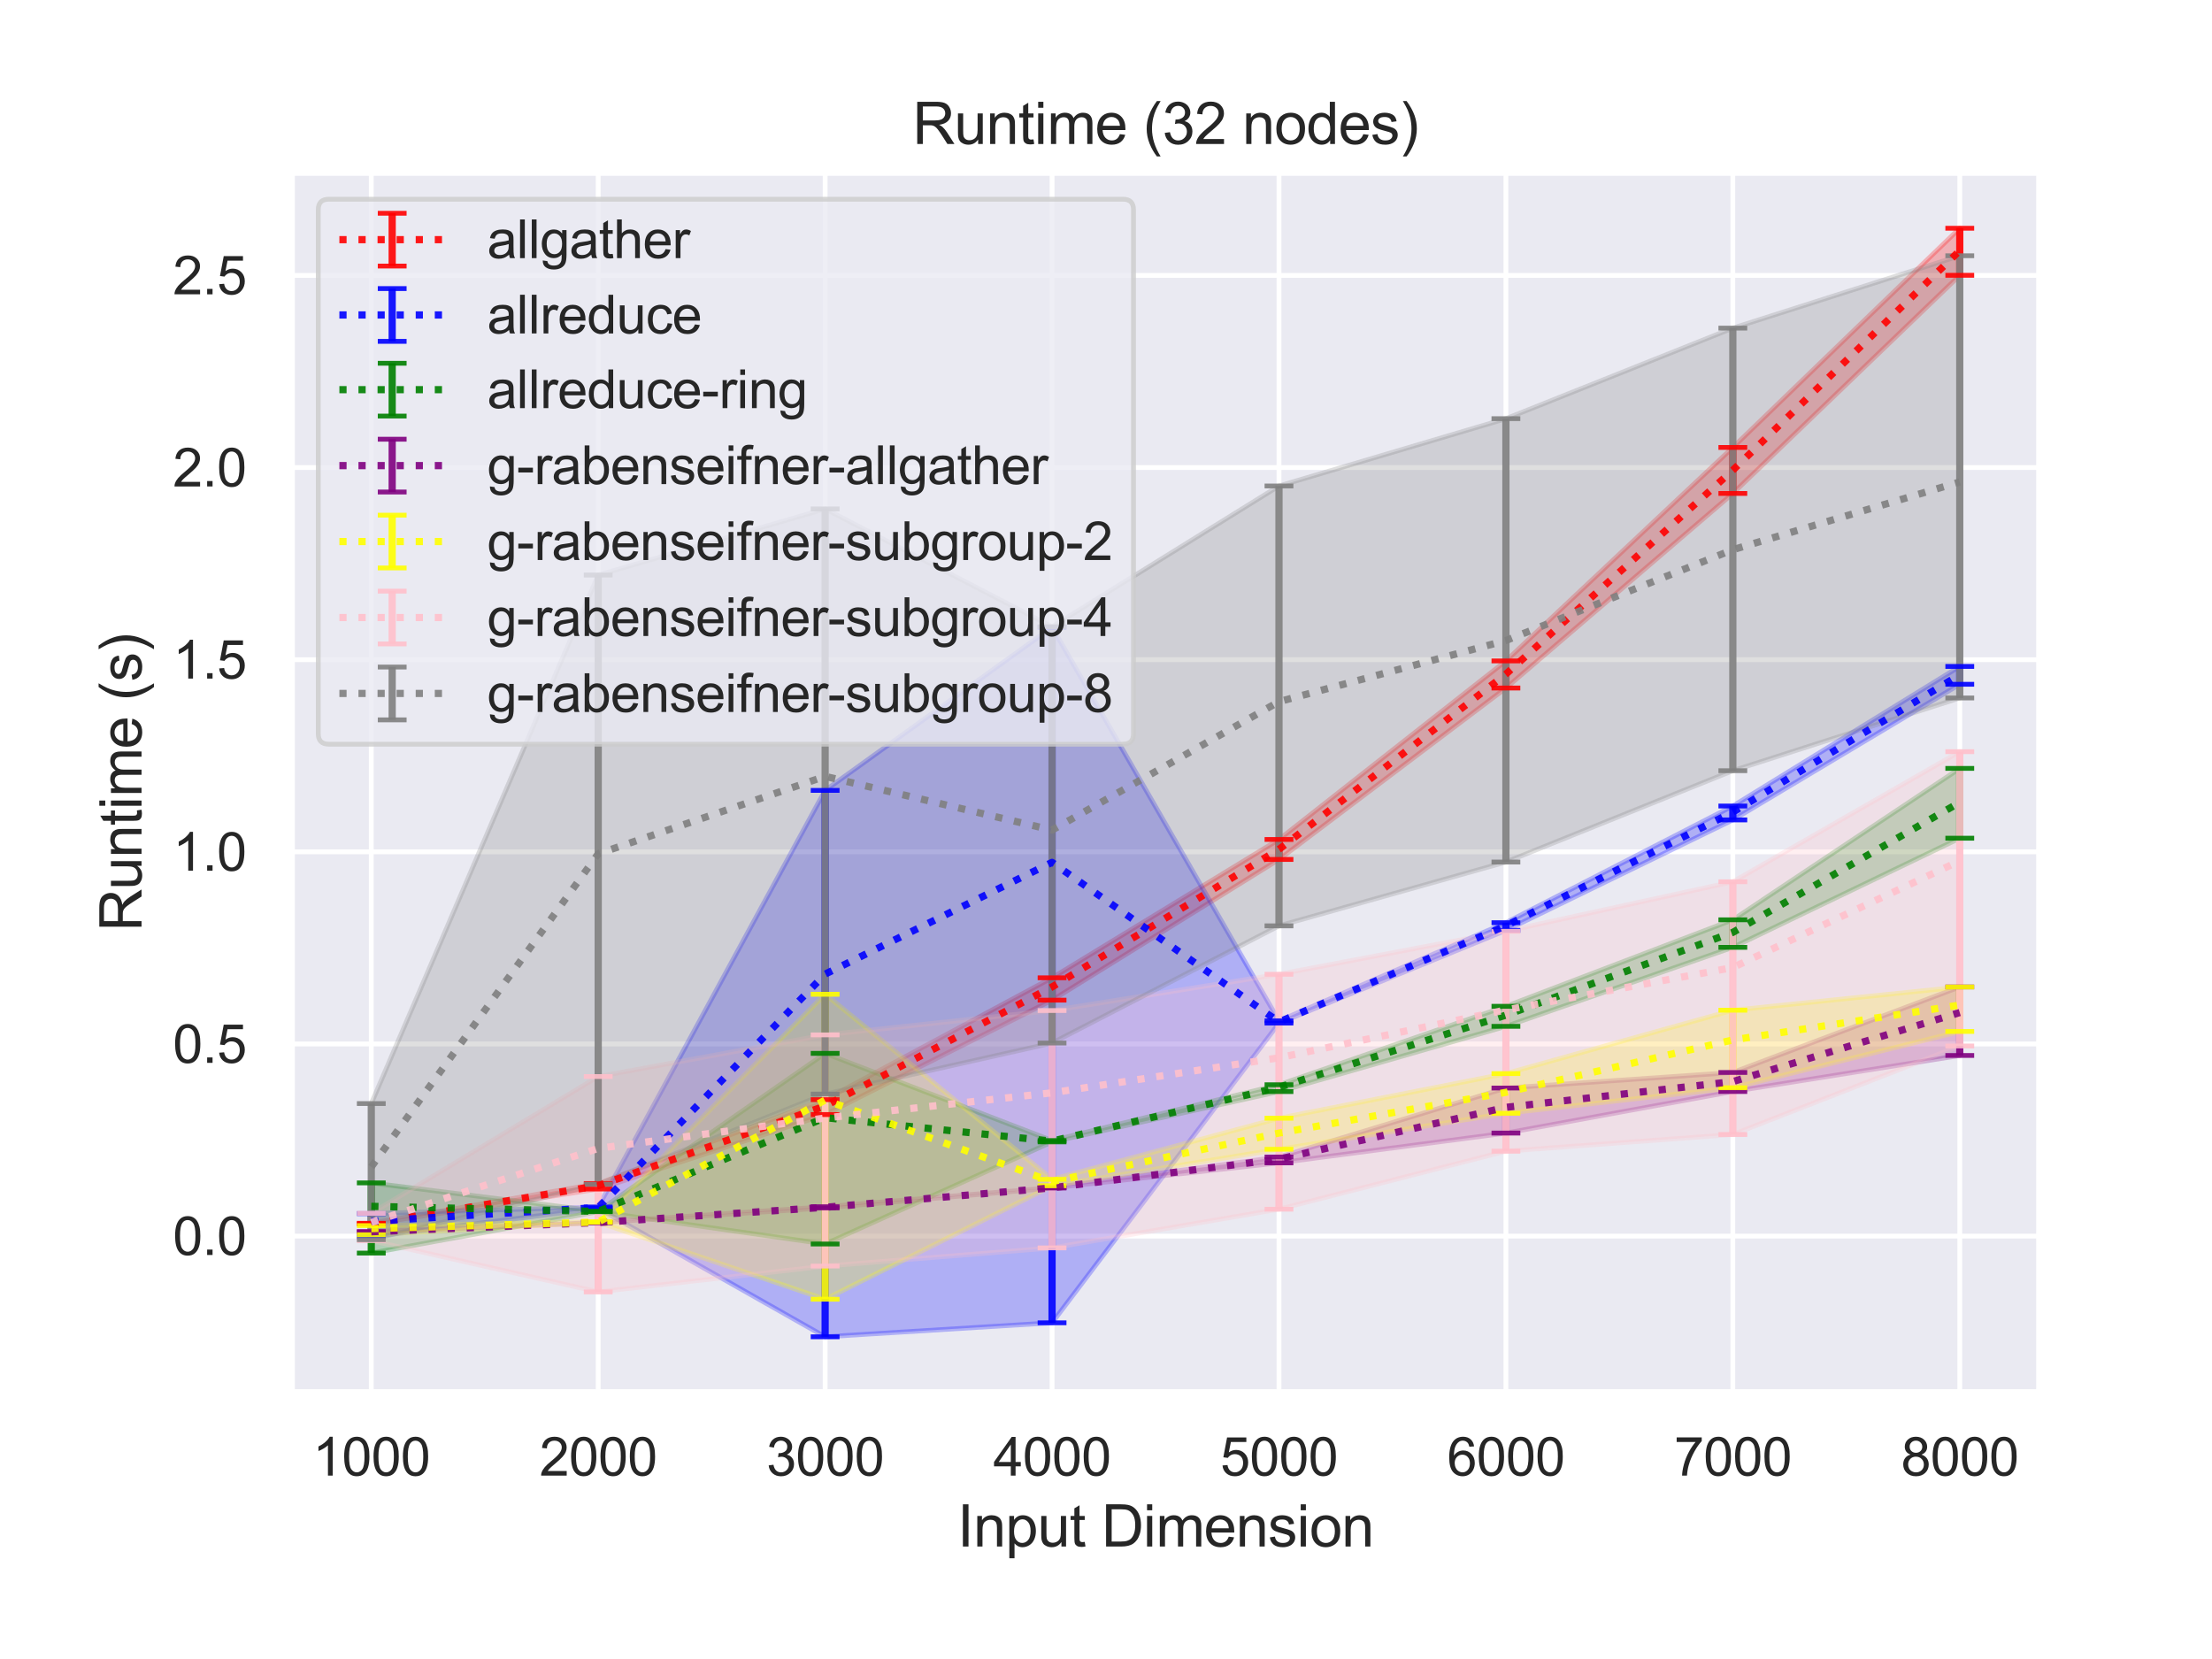 <?xml version="1.0" encoding="utf-8" standalone="no"?>
<!DOCTYPE svg PUBLIC "-//W3C//DTD SVG 1.1//EN"
  "http://www.w3.org/Graphics/SVG/1.1/DTD/svg11.dtd">
<svg height="345.6pt" version="1.1" viewBox="0 0 460.8 345.6" width="460.8pt" xmlns="http://www.w3.org/2000/svg" xmlns:xlink="http://www.w3.org/1999/xlink">
 <defs>
  <style type="text/css">*{stroke-linecap:butt;stroke-linejoin:round;}</style>
 </defs>
 <g id="figure_1">
  <g id="patch_1">
   <path d="M 0 345.6 
L 460.8 345.6 
L 460.8 0 
L 0 0 
z
" style="fill:#ffffff;"/>
  </g>
  <g id="axes_1">
   <g id="patch_2">
    <path d="M 60.8 290.02 
L 424.8 290.02 
L 424.8 36 
L 60.8 36 
z
" style="fill:#eaeaf2;"/>
   </g>
   <g id="matplotlib.axis_1">
    <g id="xtick_1">
     <g id="line2d_1">
      <path clip-path="url(#pc1b9579235)" d="M 77.345 290.02 
L 77.345 36 
" style="fill:none;stroke:#ffffff;stroke-linecap:round;"/>
     </g>
     <g id="text_1">
      <!-- 1000 -->
      <g style="fill:#262626;" transform="translate(65.111 307.394)scale(0.11 -0.11)">
       <defs>
        <path d="M 2384 0 
L 1822 0 
L 1822 3584 
Q 1619 3391 1289 3197 
Q 959 3003 697 2906 
L 697 3450 
Q 1169 3672 1522 3987 
Q 1875 4303 2022 4600 
L 2384 4600 
L 2384 0 
z
" id="ArialMT-31" transform="scale(0.016)"/>
        <path d="M 266 2259 
Q 266 3072 433 3567 
Q 600 4063 929 4331 
Q 1259 4600 1759 4600 
Q 2128 4600 2406 4451 
Q 2684 4303 2865 4023 
Q 3047 3744 3150 3342 
Q 3253 2941 3253 2259 
Q 3253 1453 3087 958 
Q 2922 463 2592 192 
Q 2263 -78 1759 -78 
Q 1097 -78 719 397 
Q 266 969 266 2259 
z
M 844 2259 
Q 844 1131 1108 757 
Q 1372 384 1759 384 
Q 2147 384 2411 759 
Q 2675 1134 2675 2259 
Q 2675 3391 2411 3762 
Q 2147 4134 1753 4134 
Q 1366 4134 1134 3806 
Q 844 3388 844 2259 
z
" id="ArialMT-30" transform="scale(0.016)"/>
       </defs>
       <use xlink:href="#ArialMT-31"/>
       <use x="55.615" xlink:href="#ArialMT-30"/>
       <use x="111.23" xlink:href="#ArialMT-30"/>
       <use x="166.846" xlink:href="#ArialMT-30"/>
      </g>
     </g>
    </g>
    <g id="xtick_2">
     <g id="line2d_2">
      <path clip-path="url(#pc1b9579235)" d="M 124.618 290.02 
L 124.618 36 
" style="fill:none;stroke:#ffffff;stroke-linecap:round;"/>
     </g>
     <g id="text_2">
      <!-- 2000 -->
      <g style="fill:#262626;" transform="translate(112.384 307.394)scale(0.11 -0.11)">
       <defs>
        <path d="M 3222 541 
L 3222 0 
L 194 0 
Q 188 203 259 391 
Q 375 700 629 1000 
Q 884 1300 1366 1694 
Q 2113 2306 2375 2664 
Q 2638 3022 2638 3341 
Q 2638 3675 2398 3904 
Q 2159 4134 1775 4134 
Q 1369 4134 1125 3890 
Q 881 3647 878 3216 
L 300 3275 
Q 359 3922 746 4261 
Q 1134 4600 1788 4600 
Q 2447 4600 2831 4234 
Q 3216 3869 3216 3328 
Q 3216 3053 3103 2787 
Q 2991 2522 2730 2228 
Q 2469 1934 1863 1422 
Q 1356 997 1212 845 
Q 1069 694 975 541 
L 3222 541 
z
" id="ArialMT-32" transform="scale(0.016)"/>
       </defs>
       <use xlink:href="#ArialMT-32"/>
       <use x="55.615" xlink:href="#ArialMT-30"/>
       <use x="111.23" xlink:href="#ArialMT-30"/>
       <use x="166.846" xlink:href="#ArialMT-30"/>
      </g>
     </g>
    </g>
    <g id="xtick_3">
     <g id="line2d_3">
      <path clip-path="url(#pc1b9579235)" d="M 171.891 290.02 
L 171.891 36 
" style="fill:none;stroke:#ffffff;stroke-linecap:round;"/>
     </g>
     <g id="text_3">
      <!-- 3000 -->
      <g style="fill:#262626;" transform="translate(159.657 307.394)scale(0.11 -0.11)">
       <defs>
        <path d="M 269 1209 
L 831 1284 
Q 928 806 1161 595 
Q 1394 384 1728 384 
Q 2125 384 2398 659 
Q 2672 934 2672 1341 
Q 2672 1728 2419 1979 
Q 2166 2231 1775 2231 
Q 1616 2231 1378 2169 
L 1441 2663 
Q 1497 2656 1531 2656 
Q 1891 2656 2178 2843 
Q 2466 3031 2466 3422 
Q 2466 3731 2256 3934 
Q 2047 4138 1716 4138 
Q 1388 4138 1169 3931 
Q 950 3725 888 3313 
L 325 3413 
Q 428 3978 793 4289 
Q 1159 4600 1703 4600 
Q 2078 4600 2393 4439 
Q 2709 4278 2876 4000 
Q 3044 3722 3044 3409 
Q 3044 3113 2884 2869 
Q 2725 2625 2413 2481 
Q 2819 2388 3044 2092 
Q 3269 1797 3269 1353 
Q 3269 753 2831 336 
Q 2394 -81 1725 -81 
Q 1122 -81 723 278 
Q 325 638 269 1209 
z
" id="ArialMT-33" transform="scale(0.016)"/>
       </defs>
       <use xlink:href="#ArialMT-33"/>
       <use x="55.615" xlink:href="#ArialMT-30"/>
       <use x="111.23" xlink:href="#ArialMT-30"/>
       <use x="166.846" xlink:href="#ArialMT-30"/>
      </g>
     </g>
    </g>
    <g id="xtick_4">
     <g id="line2d_4">
      <path clip-path="url(#pc1b9579235)" d="M 219.164 290.02 
L 219.164 36 
" style="fill:none;stroke:#ffffff;stroke-linecap:round;"/>
     </g>
     <g id="text_4">
      <!-- 4000 -->
      <g style="fill:#262626;" transform="translate(206.93 307.394)scale(0.11 -0.11)">
       <defs>
        <path d="M 2069 0 
L 2069 1097 
L 81 1097 
L 81 1613 
L 2172 4581 
L 2631 4581 
L 2631 1613 
L 3250 1613 
L 3250 1097 
L 2631 1097 
L 2631 0 
L 2069 0 
z
M 2069 1613 
L 2069 3678 
L 634 1613 
L 2069 1613 
z
" id="ArialMT-34" transform="scale(0.016)"/>
       </defs>
       <use xlink:href="#ArialMT-34"/>
       <use x="55.615" xlink:href="#ArialMT-30"/>
       <use x="111.23" xlink:href="#ArialMT-30"/>
       <use x="166.846" xlink:href="#ArialMT-30"/>
      </g>
     </g>
    </g>
    <g id="xtick_5">
     <g id="line2d_5">
      <path clip-path="url(#pc1b9579235)" d="M 266.436 290.02 
L 266.436 36 
" style="fill:none;stroke:#ffffff;stroke-linecap:round;"/>
     </g>
     <g id="text_5">
      <!-- 5000 -->
      <g style="fill:#262626;" transform="translate(254.202 307.394)scale(0.11 -0.11)">
       <defs>
        <path d="M 266 1200 
L 856 1250 
Q 922 819 1161 601 
Q 1400 384 1738 384 
Q 2144 384 2425 690 
Q 2706 997 2706 1503 
Q 2706 1984 2436 2262 
Q 2166 2541 1728 2541 
Q 1456 2541 1237 2417 
Q 1019 2294 894 2097 
L 366 2166 
L 809 4519 
L 3088 4519 
L 3088 3981 
L 1259 3981 
L 1013 2750 
Q 1425 3038 1878 3038 
Q 2478 3038 2890 2622 
Q 3303 2206 3303 1553 
Q 3303 931 2941 478 
Q 2500 -78 1738 -78 
Q 1113 -78 717 272 
Q 322 622 266 1200 
z
" id="ArialMT-35" transform="scale(0.016)"/>
       </defs>
       <use xlink:href="#ArialMT-35"/>
       <use x="55.615" xlink:href="#ArialMT-30"/>
       <use x="111.23" xlink:href="#ArialMT-30"/>
       <use x="166.846" xlink:href="#ArialMT-30"/>
      </g>
     </g>
    </g>
    <g id="xtick_6">
     <g id="line2d_6">
      <path clip-path="url(#pc1b9579235)" d="M 313.709 290.02 
L 313.709 36 
" style="fill:none;stroke:#ffffff;stroke-linecap:round;"/>
     </g>
     <g id="text_6">
      <!-- 6000 -->
      <g style="fill:#262626;" transform="translate(301.475 307.394)scale(0.11 -0.11)">
       <defs>
        <path d="M 3184 3459 
L 2625 3416 
Q 2550 3747 2413 3897 
Q 2184 4138 1850 4138 
Q 1581 4138 1378 3988 
Q 1113 3794 959 3422 
Q 806 3050 800 2363 
Q 1003 2672 1297 2822 
Q 1591 2972 1913 2972 
Q 2475 2972 2870 2558 
Q 3266 2144 3266 1488 
Q 3266 1056 3080 686 
Q 2894 316 2569 119 
Q 2244 -78 1831 -78 
Q 1128 -78 684 439 
Q 241 956 241 2144 
Q 241 3472 731 4075 
Q 1159 4600 1884 4600 
Q 2425 4600 2770 4297 
Q 3116 3994 3184 3459 
z
M 888 1484 
Q 888 1194 1011 928 
Q 1134 663 1356 523 
Q 1578 384 1822 384 
Q 2178 384 2434 671 
Q 2691 959 2691 1453 
Q 2691 1928 2437 2201 
Q 2184 2475 1800 2475 
Q 1419 2475 1153 2201 
Q 888 1928 888 1484 
z
" id="ArialMT-36" transform="scale(0.016)"/>
       </defs>
       <use xlink:href="#ArialMT-36"/>
       <use x="55.615" xlink:href="#ArialMT-30"/>
       <use x="111.23" xlink:href="#ArialMT-30"/>
       <use x="166.846" xlink:href="#ArialMT-30"/>
      </g>
     </g>
    </g>
    <g id="xtick_7">
     <g id="line2d_7">
      <path clip-path="url(#pc1b9579235)" d="M 360.982 290.02 
L 360.982 36 
" style="fill:none;stroke:#ffffff;stroke-linecap:round;"/>
     </g>
     <g id="text_7">
      <!-- 7000 -->
      <g style="fill:#262626;" transform="translate(348.748 307.394)scale(0.11 -0.11)">
       <defs>
        <path d="M 303 3981 
L 303 4522 
L 3269 4522 
L 3269 4084 
Q 2831 3619 2401 2847 
Q 1972 2075 1738 1259 
Q 1569 684 1522 0 
L 944 0 
Q 953 541 1156 1306 
Q 1359 2072 1739 2783 
Q 2119 3494 2547 3981 
L 303 3981 
z
" id="ArialMT-37" transform="scale(0.016)"/>
       </defs>
       <use xlink:href="#ArialMT-37"/>
       <use x="55.615" xlink:href="#ArialMT-30"/>
       <use x="111.23" xlink:href="#ArialMT-30"/>
       <use x="166.846" xlink:href="#ArialMT-30"/>
      </g>
     </g>
    </g>
    <g id="xtick_8">
     <g id="line2d_8">
      <path clip-path="url(#pc1b9579235)" d="M 408.255 290.02 
L 408.255 36 
" style="fill:none;stroke:#ffffff;stroke-linecap:round;"/>
     </g>
     <g id="text_8">
      <!-- 8000 -->
      <g style="fill:#262626;" transform="translate(396.02 307.394)scale(0.11 -0.11)">
       <defs>
        <path d="M 1131 2484 
Q 781 2613 612 2850 
Q 444 3088 444 3419 
Q 444 3919 803 4259 
Q 1163 4600 1759 4600 
Q 2359 4600 2725 4251 
Q 3091 3903 3091 3403 
Q 3091 3084 2923 2848 
Q 2756 2613 2416 2484 
Q 2838 2347 3058 2040 
Q 3278 1734 3278 1309 
Q 3278 722 2862 322 
Q 2447 -78 1769 -78 
Q 1091 -78 675 323 
Q 259 725 259 1325 
Q 259 1772 486 2073 
Q 713 2375 1131 2484 
z
M 1019 3438 
Q 1019 3113 1228 2906 
Q 1438 2700 1772 2700 
Q 2097 2700 2305 2904 
Q 2513 3109 2513 3406 
Q 2513 3716 2298 3927 
Q 2084 4138 1766 4138 
Q 1444 4138 1231 3931 
Q 1019 3725 1019 3438 
z
M 838 1322 
Q 838 1081 952 856 
Q 1066 631 1291 507 
Q 1516 384 1775 384 
Q 2178 384 2440 643 
Q 2703 903 2703 1303 
Q 2703 1709 2433 1975 
Q 2163 2241 1756 2241 
Q 1359 2241 1098 1978 
Q 838 1716 838 1322 
z
" id="ArialMT-38" transform="scale(0.016)"/>
       </defs>
       <use xlink:href="#ArialMT-38"/>
       <use x="55.615" xlink:href="#ArialMT-30"/>
       <use x="111.23" xlink:href="#ArialMT-30"/>
       <use x="166.846" xlink:href="#ArialMT-30"/>
      </g>
     </g>
    </g>
    <g id="text_9">
     <!-- Input Dimension -->
     <g style="fill:#262626;" transform="translate(199.446 322.169)scale(0.12 -0.12)">
      <defs>
       <path d="M 597 0 
L 597 4581 
L 1203 4581 
L 1203 0 
L 597 0 
z
" id="ArialMT-49" transform="scale(0.016)"/>
       <path d="M 422 0 
L 422 3319 
L 928 3319 
L 928 2847 
Q 1294 3394 1984 3394 
Q 2284 3394 2536 3286 
Q 2788 3178 2913 3003 
Q 3038 2828 3088 2588 
Q 3119 2431 3119 2041 
L 3119 0 
L 2556 0 
L 2556 2019 
Q 2556 2363 2490 2533 
Q 2425 2703 2258 2804 
Q 2091 2906 1866 2906 
Q 1506 2906 1245 2678 
Q 984 2450 984 1813 
L 984 0 
L 422 0 
z
" id="ArialMT-6e" transform="scale(0.016)"/>
       <path d="M 422 -1272 
L 422 3319 
L 934 3319 
L 934 2888 
Q 1116 3141 1344 3267 
Q 1572 3394 1897 3394 
Q 2322 3394 2647 3175 
Q 2972 2956 3137 2557 
Q 3303 2159 3303 1684 
Q 3303 1175 3120 767 
Q 2938 359 2589 142 
Q 2241 -75 1856 -75 
Q 1575 -75 1351 44 
Q 1128 163 984 344 
L 984 -1272 
L 422 -1272 
z
M 931 1641 
Q 931 1000 1190 694 
Q 1450 388 1819 388 
Q 2194 388 2461 705 
Q 2728 1022 2728 1688 
Q 2728 2322 2467 2637 
Q 2206 2953 1844 2953 
Q 1484 2953 1207 2617 
Q 931 2281 931 1641 
z
" id="ArialMT-70" transform="scale(0.016)"/>
       <path d="M 2597 0 
L 2597 488 
Q 2209 -75 1544 -75 
Q 1250 -75 995 37 
Q 741 150 617 320 
Q 494 491 444 738 
Q 409 903 409 1263 
L 409 3319 
L 972 3319 
L 972 1478 
Q 972 1038 1006 884 
Q 1059 663 1231 536 
Q 1403 409 1656 409 
Q 1909 409 2131 539 
Q 2353 669 2445 892 
Q 2538 1116 2538 1541 
L 2538 3319 
L 3100 3319 
L 3100 0 
L 2597 0 
z
" id="ArialMT-75" transform="scale(0.016)"/>
       <path d="M 1650 503 
L 1731 6 
Q 1494 -44 1306 -44 
Q 1000 -44 831 53 
Q 663 150 594 308 
Q 525 466 525 972 
L 525 2881 
L 113 2881 
L 113 3319 
L 525 3319 
L 525 4141 
L 1084 4478 
L 1084 3319 
L 1650 3319 
L 1650 2881 
L 1084 2881 
L 1084 941 
Q 1084 700 1114 631 
Q 1144 563 1211 522 
Q 1278 481 1403 481 
Q 1497 481 1650 503 
z
" id="ArialMT-74" transform="scale(0.016)"/>
       <path id="ArialMT-20" transform="scale(0.016)"/>
       <path d="M 494 0 
L 494 4581 
L 2072 4581 
Q 2606 4581 2888 4516 
Q 3281 4425 3559 4188 
Q 3922 3881 4101 3404 
Q 4281 2928 4281 2316 
Q 4281 1794 4159 1391 
Q 4038 988 3847 723 
Q 3656 459 3429 307 
Q 3203 156 2883 78 
Q 2563 0 2147 0 
L 494 0 
z
M 1100 541 
L 2078 541 
Q 2531 541 2789 625 
Q 3047 709 3200 863 
Q 3416 1078 3536 1442 
Q 3656 1806 3656 2325 
Q 3656 3044 3420 3430 
Q 3184 3816 2847 3947 
Q 2603 4041 2063 4041 
L 1100 4041 
L 1100 541 
z
" id="ArialMT-44" transform="scale(0.016)"/>
       <path d="M 425 3934 
L 425 4581 
L 988 4581 
L 988 3934 
L 425 3934 
z
M 425 0 
L 425 3319 
L 988 3319 
L 988 0 
L 425 0 
z
" id="ArialMT-69" transform="scale(0.016)"/>
       <path d="M 422 0 
L 422 3319 
L 925 3319 
L 925 2853 
Q 1081 3097 1340 3245 
Q 1600 3394 1931 3394 
Q 2300 3394 2536 3241 
Q 2772 3088 2869 2813 
Q 3263 3394 3894 3394 
Q 4388 3394 4653 3120 
Q 4919 2847 4919 2278 
L 4919 0 
L 4359 0 
L 4359 2091 
Q 4359 2428 4304 2576 
Q 4250 2725 4106 2815 
Q 3963 2906 3769 2906 
Q 3419 2906 3187 2673 
Q 2956 2441 2956 1928 
L 2956 0 
L 2394 0 
L 2394 2156 
Q 2394 2531 2256 2718 
Q 2119 2906 1806 2906 
Q 1569 2906 1367 2781 
Q 1166 2656 1075 2415 
Q 984 2175 984 1722 
L 984 0 
L 422 0 
z
" id="ArialMT-6d" transform="scale(0.016)"/>
       <path d="M 2694 1069 
L 3275 997 
Q 3138 488 2766 206 
Q 2394 -75 1816 -75 
Q 1088 -75 661 373 
Q 234 822 234 1631 
Q 234 2469 665 2931 
Q 1097 3394 1784 3394 
Q 2450 3394 2872 2941 
Q 3294 2488 3294 1666 
Q 3294 1616 3291 1516 
L 816 1516 
Q 847 969 1125 678 
Q 1403 388 1819 388 
Q 2128 388 2347 550 
Q 2566 713 2694 1069 
z
M 847 1978 
L 2700 1978 
Q 2663 2397 2488 2606 
Q 2219 2931 1791 2931 
Q 1403 2931 1139 2672 
Q 875 2413 847 1978 
z
" id="ArialMT-65" transform="scale(0.016)"/>
       <path d="M 197 991 
L 753 1078 
Q 800 744 1014 566 
Q 1228 388 1613 388 
Q 2000 388 2187 545 
Q 2375 703 2375 916 
Q 2375 1106 2209 1216 
Q 2094 1291 1634 1406 
Q 1016 1563 777 1677 
Q 538 1791 414 1992 
Q 291 2194 291 2438 
Q 291 2659 392 2848 
Q 494 3038 669 3163 
Q 800 3259 1026 3326 
Q 1253 3394 1513 3394 
Q 1903 3394 2198 3281 
Q 2494 3169 2634 2976 
Q 2775 2784 2828 2463 
L 2278 2388 
Q 2241 2644 2061 2787 
Q 1881 2931 1553 2931 
Q 1166 2931 1000 2803 
Q 834 2675 834 2503 
Q 834 2394 903 2306 
Q 972 2216 1119 2156 
Q 1203 2125 1616 2013 
Q 2213 1853 2448 1751 
Q 2684 1650 2818 1456 
Q 2953 1263 2953 975 
Q 2953 694 2789 445 
Q 2625 197 2315 61 
Q 2006 -75 1616 -75 
Q 969 -75 630 194 
Q 291 463 197 991 
z
" id="ArialMT-73" transform="scale(0.016)"/>
       <path d="M 213 1659 
Q 213 2581 725 3025 
Q 1153 3394 1769 3394 
Q 2453 3394 2887 2945 
Q 3322 2497 3322 1706 
Q 3322 1066 3130 698 
Q 2938 331 2570 128 
Q 2203 -75 1769 -75 
Q 1072 -75 642 372 
Q 213 819 213 1659 
z
M 791 1659 
Q 791 1022 1069 705 
Q 1347 388 1769 388 
Q 2188 388 2466 706 
Q 2744 1025 2744 1678 
Q 2744 2294 2464 2611 
Q 2184 2928 1769 2928 
Q 1347 2928 1069 2612 
Q 791 2297 791 1659 
z
" id="ArialMT-6f" transform="scale(0.016)"/>
      </defs>
      <use xlink:href="#ArialMT-49"/>
      <use x="27.783" xlink:href="#ArialMT-6e"/>
      <use x="83.398" xlink:href="#ArialMT-70"/>
      <use x="139.014" xlink:href="#ArialMT-75"/>
      <use x="194.629" xlink:href="#ArialMT-74"/>
      <use x="222.412" xlink:href="#ArialMT-20"/>
      <use x="250.195" xlink:href="#ArialMT-44"/>
      <use x="322.412" xlink:href="#ArialMT-69"/>
      <use x="344.629" xlink:href="#ArialMT-6d"/>
      <use x="427.93" xlink:href="#ArialMT-65"/>
      <use x="483.545" xlink:href="#ArialMT-6e"/>
      <use x="539.16" xlink:href="#ArialMT-73"/>
      <use x="589.16" xlink:href="#ArialMT-69"/>
      <use x="611.377" xlink:href="#ArialMT-6f"/>
      <use x="666.992" xlink:href="#ArialMT-6e"/>
     </g>
    </g>
   </g>
   <g id="matplotlib.axis_2">
    <g id="ytick_1">
     <g id="line2d_9">
      <path clip-path="url(#pc1b9579235)" d="M 60.8 257.499 
L 424.8 257.499 
" style="fill:none;stroke:#ffffff;stroke-linecap:round;"/>
     </g>
     <g id="text_10">
      <!-- 0.0 -->
      <g style="fill:#262626;" transform="translate(36.01 261.436)scale(0.11 -0.11)">
       <defs>
        <path d="M 581 0 
L 581 641 
L 1222 641 
L 1222 0 
L 581 0 
z
" id="ArialMT-2e" transform="scale(0.016)"/>
       </defs>
       <use xlink:href="#ArialMT-30"/>
       <use x="55.615" xlink:href="#ArialMT-2e"/>
       <use x="83.398" xlink:href="#ArialMT-30"/>
      </g>
     </g>
    </g>
    <g id="ytick_2">
     <g id="line2d_10">
      <path clip-path="url(#pc1b9579235)" d="M 60.8 217.474 
L 424.8 217.474 
" style="fill:none;stroke:#ffffff;stroke-linecap:round;"/>
     </g>
     <g id="text_11">
      <!-- 0.5 -->
      <g style="fill:#262626;" transform="translate(36.01 221.411)scale(0.11 -0.11)">
       <use xlink:href="#ArialMT-30"/>
       <use x="55.615" xlink:href="#ArialMT-2e"/>
       <use x="83.398" xlink:href="#ArialMT-35"/>
      </g>
     </g>
    </g>
    <g id="ytick_3">
     <g id="line2d_11">
      <path clip-path="url(#pc1b9579235)" d="M 60.8 177.449 
L 424.8 177.449 
" style="fill:none;stroke:#ffffff;stroke-linecap:round;"/>
     </g>
     <g id="text_12">
      <!-- 1.0 -->
      <g style="fill:#262626;" transform="translate(36.01 181.386)scale(0.11 -0.11)">
       <use xlink:href="#ArialMT-31"/>
       <use x="55.615" xlink:href="#ArialMT-2e"/>
       <use x="83.398" xlink:href="#ArialMT-30"/>
      </g>
     </g>
    </g>
    <g id="ytick_4">
     <g id="line2d_12">
      <path clip-path="url(#pc1b9579235)" d="M 60.8 137.424 
L 424.8 137.424 
" style="fill:none;stroke:#ffffff;stroke-linecap:round;"/>
     </g>
     <g id="text_13">
      <!-- 1.5 -->
      <g style="fill:#262626;" transform="translate(36.01 141.361)scale(0.11 -0.11)">
       <use xlink:href="#ArialMT-31"/>
       <use x="55.615" xlink:href="#ArialMT-2e"/>
       <use x="83.398" xlink:href="#ArialMT-35"/>
      </g>
     </g>
    </g>
    <g id="ytick_5">
     <g id="line2d_13">
      <path clip-path="url(#pc1b9579235)" d="M 60.8 97.399 
L 424.8 97.399 
" style="fill:none;stroke:#ffffff;stroke-linecap:round;"/>
     </g>
     <g id="text_14">
      <!-- 2.0 -->
      <g style="fill:#262626;" transform="translate(36.01 101.336)scale(0.11 -0.11)">
       <use xlink:href="#ArialMT-32"/>
       <use x="55.615" xlink:href="#ArialMT-2e"/>
       <use x="83.398" xlink:href="#ArialMT-30"/>
      </g>
     </g>
    </g>
    <g id="ytick_6">
     <g id="line2d_14">
      <path clip-path="url(#pc1b9579235)" d="M 60.8 57.374 
L 424.8 57.374 
" style="fill:none;stroke:#ffffff;stroke-linecap:round;"/>
     </g>
     <g id="text_15">
      <!-- 2.5 -->
      <g style="fill:#262626;" transform="translate(36.01 61.311)scale(0.11 -0.11)">
       <use xlink:href="#ArialMT-32"/>
       <use x="55.615" xlink:href="#ArialMT-2e"/>
       <use x="83.398" xlink:href="#ArialMT-35"/>
      </g>
     </g>
    </g>
    <g id="text_16">
     <!-- Runtime (s) -->
     <g style="fill:#262626;" transform="translate(29.484 194.013)rotate(-90)scale(0.12 -0.12)">
      <defs>
       <path d="M 503 0 
L 503 4581 
L 2534 4581 
Q 3147 4581 3465 4457 
Q 3784 4334 3975 4021 
Q 4166 3709 4166 3331 
Q 4166 2844 3850 2509 
Q 3534 2175 2875 2084 
Q 3116 1969 3241 1856 
Q 3506 1613 3744 1247 
L 4541 0 
L 3778 0 
L 3172 953 
Q 2906 1366 2734 1584 
Q 2563 1803 2427 1890 
Q 2291 1978 2150 2013 
Q 2047 2034 1813 2034 
L 1109 2034 
L 1109 0 
L 503 0 
z
M 1109 2559 
L 2413 2559 
Q 2828 2559 3062 2645 
Q 3297 2731 3419 2920 
Q 3541 3109 3541 3331 
Q 3541 3656 3305 3865 
Q 3069 4075 2559 4075 
L 1109 4075 
L 1109 2559 
z
" id="ArialMT-52" transform="scale(0.016)"/>
       <path d="M 1497 -1347 
Q 1031 -759 709 28 
Q 388 816 388 1659 
Q 388 2403 628 3084 
Q 909 3875 1497 4659 
L 1900 4659 
Q 1522 4009 1400 3731 
Q 1209 3300 1100 2831 
Q 966 2247 966 1656 
Q 966 153 1900 -1347 
L 1497 -1347 
z
" id="ArialMT-28" transform="scale(0.016)"/>
       <path d="M 791 -1347 
L 388 -1347 
Q 1322 153 1322 1656 
Q 1322 2244 1188 2822 
Q 1081 3291 891 3722 
Q 769 4003 388 4659 
L 791 4659 
Q 1378 3875 1659 3084 
Q 1900 2403 1900 1659 
Q 1900 816 1576 28 
Q 1253 -759 791 -1347 
z
" id="ArialMT-29" transform="scale(0.016)"/>
      </defs>
      <use xlink:href="#ArialMT-52"/>
      <use x="72.217" xlink:href="#ArialMT-75"/>
      <use x="127.832" xlink:href="#ArialMT-6e"/>
      <use x="183.447" xlink:href="#ArialMT-74"/>
      <use x="211.23" xlink:href="#ArialMT-69"/>
      <use x="233.447" xlink:href="#ArialMT-6d"/>
      <use x="316.748" xlink:href="#ArialMT-65"/>
      <use x="372.363" xlink:href="#ArialMT-20"/>
      <use x="400.146" xlink:href="#ArialMT-28"/>
      <use x="433.447" xlink:href="#ArialMT-73"/>
      <use x="483.447" xlink:href="#ArialMT-29"/>
     </g>
    </g>
   </g>
   <g id="PolyCollection_1">
    <defs>
     <path d="M 77.345 -90.766 
L 77.345 -90.629 
L 124.618 -97.904 
L 171.891 -113.419 
L 219.164 -137.248 
L 266.436 -166.562 
L 313.709 -202.273 
L 360.982 -242.808 
L 408.255 -288.252 
L 408.255 -298.054 
L 408.255 -298.054 
L 360.982 -252.388 
L 313.709 -207.923 
L 266.436 -170.723 
L 219.164 -141.906 
L 171.891 -116.525 
L 124.618 -99.046 
L 77.345 -90.766 
z
" id="m320017f394" style="stroke:#ff0000;stroke-opacity:0.25;"/>
    </defs>
    <g clip-path="url(#pc1b9579235)">
     <use style="fill:#ff0000;fill-opacity:0.25;stroke:#ff0000;stroke-opacity:0.25;" x="0" xlink:href="#m320017f394" y="345.6"/>
    </g>
   </g>
   <g id="PolyCollection_2">
    <defs>
     <path d="M 77.345 -92.795 
L 77.345 -87.948 
L 124.618 -93.897 
L 171.891 -67.126 
L 219.164 -70.038 
L 266.436 -132.467 
L 313.709 -151.787 
L 360.982 -174.795 
L 408.255 -203.051 
L 408.255 -206.77 
L 408.255 -206.77 
L 360.982 -177.691 
L 313.709 -153.387 
L 266.436 -132.934 
L 219.164 -214.951 
L 171.891 -180.949 
L 124.618 -94.151 
L 77.345 -92.795 
z
" id="me27aa0df1f" style="stroke:#0000ff;stroke-opacity:0.25;"/>
    </defs>
    <g clip-path="url(#pc1b9579235)">
     <use style="fill:#0000ff;fill-opacity:0.25;stroke:#0000ff;stroke-opacity:0.25;" x="0" xlink:href="#me27aa0df1f" y="345.6"/>
    </g>
   </g>
   <g id="PolyCollection_3">
    <defs>
     <path d="M 77.345 -99.179 
L 77.345 -84.562 
L 124.618 -93.191 
L 171.891 -86.449 
L 219.164 -107.721 
L 266.436 -118.204 
L 313.709 -131.792 
L 360.982 -148.248 
L 408.255 -170.986 
L 408.255 -185.527 
L 408.255 -185.527 
L 360.982 -153.985 
L 313.709 -135.966 
L 266.436 -119.63 
L 219.164 -108.001 
L 171.891 -126.161 
L 124.618 -93.277 
L 77.345 -99.179 
z
" id="m68b25a2754" style="stroke:#008000;stroke-opacity:0.25;"/>
    </defs>
    <g clip-path="url(#pc1b9579235)">
     <use style="fill:#008000;fill-opacity:0.25;stroke:#008000;stroke-opacity:0.25;" x="0" xlink:href="#m68b25a2754" y="345.6"/>
    </g>
   </g>
   <g id="PolyCollection_4">
    <defs>
     <path d="M 77.345 -89.005 
L 77.345 -88.994 
L 124.618 -90.896 
L 171.891 -93.964 
L 219.164 -98.126 
L 266.436 -103.353 
L 313.709 -109.56 
L 360.982 -118.216 
L 408.255 -125.721 
L 408.255 -140.002 
L 408.255 -140.002 
L 360.982 -122.19 
L 313.709 -118.942 
L 266.436 -104.572 
L 219.164 -98.181 
L 171.891 -94.216 
L 124.618 -90.938 
L 77.345 -89.005 
z
" id="md6a1ffa709" style="stroke:#800080;stroke-opacity:0.25;"/>
    </defs>
    <g clip-path="url(#pc1b9579235)">
     <use style="fill:#800080;fill-opacity:0.25;stroke:#800080;stroke-opacity:0.25;" x="0" xlink:href="#md6a1ffa709" y="345.6"/>
    </g>
   </g>
   <g id="PolyCollection_5">
    <defs>
     <path d="M 77.345 -90.283 
L 77.345 -88.385 
L 124.618 -90.991 
L 171.891 -74.951 
L 219.164 -98.586 
L 266.436 -106.189 
L 313.709 -113.681 
L 360.982 -119.004 
L 408.255 -130.725 
L 408.255 -139.992 
L 408.255 -139.992 
L 360.982 -135.154 
L 313.709 -121.953 
L 266.436 -112.657 
L 219.164 -99.92 
L 171.891 -138.474 
L 124.618 -91.056 
L 77.345 -90.283 
z
" id="m6b88f9478a" style="stroke:#ffff00;stroke-opacity:0.25;"/>
    </defs>
    <g clip-path="url(#pc1b9579235)">
     <use style="fill:#ffff00;fill-opacity:0.25;stroke:#ffff00;stroke-opacity:0.25;" x="0" xlink:href="#m6b88f9478a" y="345.6"/>
    </g>
   </g>
   <g id="PolyCollection_6">
    <defs>
     <path d="M 77.345 -92.846 
L 77.345 -87.155 
L 124.618 -76.469 
L 171.891 -81.856 
L 219.164 -85.642 
L 266.436 -93.701 
L 313.709 -105.789 
L 360.982 -109.264 
L 408.255 -127.699 
L 408.255 -189.015 
L 408.255 -189.015 
L 360.982 -161.912 
L 313.709 -151.604 
L 266.436 -142.644 
L 219.164 -135.089 
L 171.891 -130.017 
L 124.618 -121.34 
L 77.345 -92.846 
z
" id="m0605131272" style="stroke:#ffc0cb;stroke-opacity:0.25;"/>
    </defs>
    <g clip-path="url(#pc1b9579235)">
     <use style="fill:#ffc0cb;fill-opacity:0.25;stroke:#ffc0cb;stroke-opacity:0.25;" x="0" xlink:href="#m0605131272" y="345.6"/>
    </g>
   </g>
   <g id="PolyCollection_7">
    <defs>
     <path d="M 77.345 -115.711 
L 77.345 -87.356 
L 124.618 -98.902 
L 171.891 -117.686 
L 219.164 -128.32 
L 266.436 -152.727 
L 313.709 -166.023 
L 360.982 -185.051 
L 408.255 -200.2 
L 408.255 -292.327 
L 408.255 -292.327 
L 360.982 -277.252 
L 313.709 -258.382 
L 266.436 -244.365 
L 219.164 -215.037 
L 171.891 -239.583 
L 124.618 -225.804 
L 77.345 -115.711 
z
" id="mabd98e3ab6" style="stroke:#808080;stroke-opacity:0.25;"/>
    </defs>
    <g clip-path="url(#pc1b9579235)">
     <use style="fill:#808080;fill-opacity:0.25;stroke:#808080;stroke-opacity:0.25;" x="0" xlink:href="#mabd98e3ab6" y="345.6"/>
    </g>
   </g>
   <g id="LineCollection_1">
    <path clip-path="url(#pc1b9579235)" d="M 77.345 254.971 
L 77.345 254.834 
" style="fill:none;stroke:#ff0000;stroke-opacity:0.9;stroke-width:1.5;"/>
    <path clip-path="url(#pc1b9579235)" d="M 124.618 247.696 
L 124.618 246.554 
" style="fill:none;stroke:#ff0000;stroke-opacity:0.9;stroke-width:1.5;"/>
    <path clip-path="url(#pc1b9579235)" d="M 171.891 232.181 
L 171.891 229.075 
" style="fill:none;stroke:#ff0000;stroke-opacity:0.9;stroke-width:1.5;"/>
    <path clip-path="url(#pc1b9579235)" d="M 219.164 208.352 
L 219.164 203.694 
" style="fill:none;stroke:#ff0000;stroke-opacity:0.9;stroke-width:1.5;"/>
    <path clip-path="url(#pc1b9579235)" d="M 266.436 179.038 
L 266.436 174.877 
" style="fill:none;stroke:#ff0000;stroke-opacity:0.9;stroke-width:1.5;"/>
    <path clip-path="url(#pc1b9579235)" d="M 313.709 143.327 
L 313.709 137.677 
" style="fill:none;stroke:#ff0000;stroke-opacity:0.9;stroke-width:1.5;"/>
    <path clip-path="url(#pc1b9579235)" d="M 360.982 102.792 
L 360.982 93.212 
" style="fill:none;stroke:#ff0000;stroke-opacity:0.9;stroke-width:1.5;"/>
    <path clip-path="url(#pc1b9579235)" d="M 408.255 57.348 
L 408.255 47.546 
" style="fill:none;stroke:#ff0000;stroke-opacity:0.9;stroke-width:1.5;"/>
   </g>
   <g id="LineCollection_2">
    <path clip-path="url(#pc1b9579235)" d="M 77.345 257.652 
L 77.345 252.805 
" style="fill:none;stroke:#0000ff;stroke-opacity:0.9;stroke-width:1.5;"/>
    <path clip-path="url(#pc1b9579235)" d="M 124.618 251.703 
L 124.618 251.449 
" style="fill:none;stroke:#0000ff;stroke-opacity:0.9;stroke-width:1.5;"/>
    <path clip-path="url(#pc1b9579235)" d="M 171.891 278.474 
L 171.891 164.651 
" style="fill:none;stroke:#0000ff;stroke-opacity:0.9;stroke-width:1.5;"/>
    <path clip-path="url(#pc1b9579235)" d="M 219.164 275.562 
L 219.164 130.649 
" style="fill:none;stroke:#0000ff;stroke-opacity:0.9;stroke-width:1.5;"/>
    <path clip-path="url(#pc1b9579235)" d="M 266.436 213.133 
L 266.436 212.666 
" style="fill:none;stroke:#0000ff;stroke-opacity:0.9;stroke-width:1.5;"/>
    <path clip-path="url(#pc1b9579235)" d="M 313.709 193.813 
L 313.709 192.213 
" style="fill:none;stroke:#0000ff;stroke-opacity:0.9;stroke-width:1.5;"/>
    <path clip-path="url(#pc1b9579235)" d="M 360.982 170.805 
L 360.982 167.909 
" style="fill:none;stroke:#0000ff;stroke-opacity:0.9;stroke-width:1.5;"/>
    <path clip-path="url(#pc1b9579235)" d="M 408.255 142.549 
L 408.255 138.83 
" style="fill:none;stroke:#0000ff;stroke-opacity:0.9;stroke-width:1.5;"/>
   </g>
   <g id="LineCollection_3">
    <path clip-path="url(#pc1b9579235)" d="M 77.345 261.038 
L 77.345 246.421 
" style="fill:none;stroke:#008000;stroke-opacity:0.9;stroke-width:1.5;"/>
    <path clip-path="url(#pc1b9579235)" d="M 124.618 252.409 
L 124.618 252.323 
" style="fill:none;stroke:#008000;stroke-opacity:0.9;stroke-width:1.5;"/>
    <path clip-path="url(#pc1b9579235)" d="M 171.891 259.151 
L 171.891 219.439 
" style="fill:none;stroke:#008000;stroke-opacity:0.9;stroke-width:1.5;"/>
    <path clip-path="url(#pc1b9579235)" d="M 219.164 237.879 
L 219.164 237.599 
" style="fill:none;stroke:#008000;stroke-opacity:0.9;stroke-width:1.5;"/>
    <path clip-path="url(#pc1b9579235)" d="M 266.436 227.396 
L 266.436 225.97 
" style="fill:none;stroke:#008000;stroke-opacity:0.9;stroke-width:1.5;"/>
    <path clip-path="url(#pc1b9579235)" d="M 313.709 213.808 
L 313.709 209.634 
" style="fill:none;stroke:#008000;stroke-opacity:0.9;stroke-width:1.5;"/>
    <path clip-path="url(#pc1b9579235)" d="M 360.982 197.352 
L 360.982 191.615 
" style="fill:none;stroke:#008000;stroke-opacity:0.9;stroke-width:1.5;"/>
    <path clip-path="url(#pc1b9579235)" d="M 408.255 174.614 
L 408.255 160.073 
" style="fill:none;stroke:#008000;stroke-opacity:0.9;stroke-width:1.5;"/>
   </g>
   <g id="LineCollection_4">
    <path clip-path="url(#pc1b9579235)" d="M 77.345 256.606 
L 77.345 256.595 
" style="fill:none;stroke:#800080;stroke-opacity:0.9;stroke-width:1.5;"/>
    <path clip-path="url(#pc1b9579235)" d="M 124.618 254.704 
L 124.618 254.662 
" style="fill:none;stroke:#800080;stroke-opacity:0.9;stroke-width:1.5;"/>
    <path clip-path="url(#pc1b9579235)" d="M 171.891 251.636 
L 171.891 251.384 
" style="fill:none;stroke:#800080;stroke-opacity:0.9;stroke-width:1.5;"/>
    <path clip-path="url(#pc1b9579235)" d="M 219.164 247.474 
L 219.164 247.419 
" style="fill:none;stroke:#800080;stroke-opacity:0.9;stroke-width:1.5;"/>
    <path clip-path="url(#pc1b9579235)" d="M 266.436 242.247 
L 266.436 241.028 
" style="fill:none;stroke:#800080;stroke-opacity:0.9;stroke-width:1.5;"/>
    <path clip-path="url(#pc1b9579235)" d="M 313.709 236.04 
L 313.709 226.658 
" style="fill:none;stroke:#800080;stroke-opacity:0.9;stroke-width:1.5;"/>
    <path clip-path="url(#pc1b9579235)" d="M 360.982 227.384 
L 360.982 223.41 
" style="fill:none;stroke:#800080;stroke-opacity:0.9;stroke-width:1.5;"/>
    <path clip-path="url(#pc1b9579235)" d="M 408.255 219.879 
L 408.255 205.598 
" style="fill:none;stroke:#800080;stroke-opacity:0.9;stroke-width:1.5;"/>
   </g>
   <g id="LineCollection_5">
    <path clip-path="url(#pc1b9579235)" d="M 77.345 257.215 
L 77.345 255.317 
" style="fill:none;stroke:#ffff00;stroke-opacity:0.9;stroke-width:1.5;"/>
    <path clip-path="url(#pc1b9579235)" d="M 124.618 254.609 
L 124.618 254.544 
" style="fill:none;stroke:#ffff00;stroke-opacity:0.9;stroke-width:1.5;"/>
    <path clip-path="url(#pc1b9579235)" d="M 171.891 270.649 
L 171.891 207.126 
" style="fill:none;stroke:#ffff00;stroke-opacity:0.9;stroke-width:1.5;"/>
    <path clip-path="url(#pc1b9579235)" d="M 219.164 247.014 
L 219.164 245.68 
" style="fill:none;stroke:#ffff00;stroke-opacity:0.9;stroke-width:1.5;"/>
    <path clip-path="url(#pc1b9579235)" d="M 266.436 239.411 
L 266.436 232.943 
" style="fill:none;stroke:#ffff00;stroke-opacity:0.9;stroke-width:1.5;"/>
    <path clip-path="url(#pc1b9579235)" d="M 313.709 231.919 
L 313.709 223.647 
" style="fill:none;stroke:#ffff00;stroke-opacity:0.9;stroke-width:1.5;"/>
    <path clip-path="url(#pc1b9579235)" d="M 360.982 226.596 
L 360.982 210.446 
" style="fill:none;stroke:#ffff00;stroke-opacity:0.9;stroke-width:1.5;"/>
    <path clip-path="url(#pc1b9579235)" d="M 408.255 214.875 
L 408.255 205.608 
" style="fill:none;stroke:#ffff00;stroke-opacity:0.9;stroke-width:1.5;"/>
   </g>
   <g id="LineCollection_6">
    <path clip-path="url(#pc1b9579235)" d="M 77.345 258.445 
L 77.345 252.754 
" style="fill:none;stroke:#ffc0cb;stroke-opacity:0.9;stroke-width:1.5;"/>
    <path clip-path="url(#pc1b9579235)" d="M 124.618 269.131 
L 124.618 224.26 
" style="fill:none;stroke:#ffc0cb;stroke-opacity:0.9;stroke-width:1.5;"/>
    <path clip-path="url(#pc1b9579235)" d="M 171.891 263.744 
L 171.891 215.583 
" style="fill:none;stroke:#ffc0cb;stroke-opacity:0.9;stroke-width:1.5;"/>
    <path clip-path="url(#pc1b9579235)" d="M 219.164 259.958 
L 219.164 210.511 
" style="fill:none;stroke:#ffc0cb;stroke-opacity:0.9;stroke-width:1.5;"/>
    <path clip-path="url(#pc1b9579235)" d="M 266.436 251.899 
L 266.436 202.956 
" style="fill:none;stroke:#ffc0cb;stroke-opacity:0.9;stroke-width:1.5;"/>
    <path clip-path="url(#pc1b9579235)" d="M 313.709 239.811 
L 313.709 193.996 
" style="fill:none;stroke:#ffc0cb;stroke-opacity:0.9;stroke-width:1.5;"/>
    <path clip-path="url(#pc1b9579235)" d="M 360.982 236.336 
L 360.982 183.688 
" style="fill:none;stroke:#ffc0cb;stroke-opacity:0.9;stroke-width:1.5;"/>
    <path clip-path="url(#pc1b9579235)" d="M 408.255 217.901 
L 408.255 156.585 
" style="fill:none;stroke:#ffc0cb;stroke-opacity:0.9;stroke-width:1.5;"/>
   </g>
   <g id="LineCollection_7">
    <path clip-path="url(#pc1b9579235)" d="M 77.345 258.244 
L 77.345 229.889 
" style="fill:none;stroke:#808080;stroke-opacity:0.9;stroke-width:1.5;"/>
    <path clip-path="url(#pc1b9579235)" d="M 124.618 246.698 
L 124.618 119.796 
" style="fill:none;stroke:#808080;stroke-opacity:0.9;stroke-width:1.5;"/>
    <path clip-path="url(#pc1b9579235)" d="M 171.891 227.914 
L 171.891 106.017 
" style="fill:none;stroke:#808080;stroke-opacity:0.9;stroke-width:1.5;"/>
    <path clip-path="url(#pc1b9579235)" d="M 219.164 217.28 
L 219.164 130.563 
" style="fill:none;stroke:#808080;stroke-opacity:0.9;stroke-width:1.5;"/>
    <path clip-path="url(#pc1b9579235)" d="M 266.436 192.873 
L 266.436 101.235 
" style="fill:none;stroke:#808080;stroke-opacity:0.9;stroke-width:1.5;"/>
    <path clip-path="url(#pc1b9579235)" d="M 313.709 179.577 
L 313.709 87.218 
" style="fill:none;stroke:#808080;stroke-opacity:0.9;stroke-width:1.5;"/>
    <path clip-path="url(#pc1b9579235)" d="M 360.982 160.549 
L 360.982 68.348 
" style="fill:none;stroke:#808080;stroke-opacity:0.9;stroke-width:1.5;"/>
    <path clip-path="url(#pc1b9579235)" d="M 408.255 145.4 
L 408.255 53.273 
" style="fill:none;stroke:#808080;stroke-opacity:0.9;stroke-width:1.5;"/>
   </g>
   <g id="line2d_15">
    <defs>
     <path d="M 3 0 
L -3 -0 
" id="m91a5fc972d" style="stroke:#ff0000;stroke-opacity:0.9;"/>
    </defs>
    <g clip-path="url(#pc1b9579235)">
     <use style="fill:#ff0000;fill-opacity:0.9;stroke:#ff0000;stroke-opacity:0.9;" x="77.345" xlink:href="#m91a5fc972d" y="254.971"/>
     <use style="fill:#ff0000;fill-opacity:0.9;stroke:#ff0000;stroke-opacity:0.9;" x="124.618" xlink:href="#m91a5fc972d" y="247.696"/>
     <use style="fill:#ff0000;fill-opacity:0.9;stroke:#ff0000;stroke-opacity:0.9;" x="171.891" xlink:href="#m91a5fc972d" y="232.181"/>
     <use style="fill:#ff0000;fill-opacity:0.9;stroke:#ff0000;stroke-opacity:0.9;" x="219.164" xlink:href="#m91a5fc972d" y="208.352"/>
     <use style="fill:#ff0000;fill-opacity:0.9;stroke:#ff0000;stroke-opacity:0.9;" x="266.436" xlink:href="#m91a5fc972d" y="179.038"/>
     <use style="fill:#ff0000;fill-opacity:0.9;stroke:#ff0000;stroke-opacity:0.9;" x="313.709" xlink:href="#m91a5fc972d" y="143.327"/>
     <use style="fill:#ff0000;fill-opacity:0.9;stroke:#ff0000;stroke-opacity:0.9;" x="360.982" xlink:href="#m91a5fc972d" y="102.792"/>
     <use style="fill:#ff0000;fill-opacity:0.9;stroke:#ff0000;stroke-opacity:0.9;" x="408.255" xlink:href="#m91a5fc972d" y="57.348"/>
    </g>
   </g>
   <g id="line2d_16">
    <g clip-path="url(#pc1b9579235)">
     <use style="fill:#ff0000;fill-opacity:0.9;stroke:#ff0000;stroke-opacity:0.9;" x="77.345" xlink:href="#m91a5fc972d" y="254.834"/>
     <use style="fill:#ff0000;fill-opacity:0.9;stroke:#ff0000;stroke-opacity:0.9;" x="124.618" xlink:href="#m91a5fc972d" y="246.554"/>
     <use style="fill:#ff0000;fill-opacity:0.9;stroke:#ff0000;stroke-opacity:0.9;" x="171.891" xlink:href="#m91a5fc972d" y="229.075"/>
     <use style="fill:#ff0000;fill-opacity:0.9;stroke:#ff0000;stroke-opacity:0.9;" x="219.164" xlink:href="#m91a5fc972d" y="203.694"/>
     <use style="fill:#ff0000;fill-opacity:0.9;stroke:#ff0000;stroke-opacity:0.9;" x="266.436" xlink:href="#m91a5fc972d" y="174.877"/>
     <use style="fill:#ff0000;fill-opacity:0.9;stroke:#ff0000;stroke-opacity:0.9;" x="313.709" xlink:href="#m91a5fc972d" y="137.677"/>
     <use style="fill:#ff0000;fill-opacity:0.9;stroke:#ff0000;stroke-opacity:0.9;" x="360.982" xlink:href="#m91a5fc972d" y="93.212"/>
     <use style="fill:#ff0000;fill-opacity:0.9;stroke:#ff0000;stroke-opacity:0.9;" x="408.255" xlink:href="#m91a5fc972d" y="47.546"/>
    </g>
   </g>
   <g id="line2d_17">
    <defs>
     <path d="M 3 0 
L -3 -0 
" id="m7a9e111984" style="stroke:#0000ff;stroke-opacity:0.9;"/>
    </defs>
    <g clip-path="url(#pc1b9579235)">
     <use style="fill:#0000ff;fill-opacity:0.9;stroke:#0000ff;stroke-opacity:0.9;" x="77.345" xlink:href="#m7a9e111984" y="257.652"/>
     <use style="fill:#0000ff;fill-opacity:0.9;stroke:#0000ff;stroke-opacity:0.9;" x="124.618" xlink:href="#m7a9e111984" y="251.703"/>
     <use style="fill:#0000ff;fill-opacity:0.9;stroke:#0000ff;stroke-opacity:0.9;" x="171.891" xlink:href="#m7a9e111984" y="278.474"/>
     <use style="fill:#0000ff;fill-opacity:0.9;stroke:#0000ff;stroke-opacity:0.9;" x="219.164" xlink:href="#m7a9e111984" y="275.562"/>
     <use style="fill:#0000ff;fill-opacity:0.9;stroke:#0000ff;stroke-opacity:0.9;" x="266.436" xlink:href="#m7a9e111984" y="213.133"/>
     <use style="fill:#0000ff;fill-opacity:0.9;stroke:#0000ff;stroke-opacity:0.9;" x="313.709" xlink:href="#m7a9e111984" y="193.813"/>
     <use style="fill:#0000ff;fill-opacity:0.9;stroke:#0000ff;stroke-opacity:0.9;" x="360.982" xlink:href="#m7a9e111984" y="170.805"/>
     <use style="fill:#0000ff;fill-opacity:0.9;stroke:#0000ff;stroke-opacity:0.9;" x="408.255" xlink:href="#m7a9e111984" y="142.549"/>
    </g>
   </g>
   <g id="line2d_18">
    <g clip-path="url(#pc1b9579235)">
     <use style="fill:#0000ff;fill-opacity:0.9;stroke:#0000ff;stroke-opacity:0.9;" x="77.345" xlink:href="#m7a9e111984" y="252.805"/>
     <use style="fill:#0000ff;fill-opacity:0.9;stroke:#0000ff;stroke-opacity:0.9;" x="124.618" xlink:href="#m7a9e111984" y="251.449"/>
     <use style="fill:#0000ff;fill-opacity:0.9;stroke:#0000ff;stroke-opacity:0.9;" x="171.891" xlink:href="#m7a9e111984" y="164.651"/>
     <use style="fill:#0000ff;fill-opacity:0.9;stroke:#0000ff;stroke-opacity:0.9;" x="219.164" xlink:href="#m7a9e111984" y="130.649"/>
     <use style="fill:#0000ff;fill-opacity:0.9;stroke:#0000ff;stroke-opacity:0.9;" x="266.436" xlink:href="#m7a9e111984" y="212.666"/>
     <use style="fill:#0000ff;fill-opacity:0.9;stroke:#0000ff;stroke-opacity:0.9;" x="313.709" xlink:href="#m7a9e111984" y="192.213"/>
     <use style="fill:#0000ff;fill-opacity:0.9;stroke:#0000ff;stroke-opacity:0.9;" x="360.982" xlink:href="#m7a9e111984" y="167.909"/>
     <use style="fill:#0000ff;fill-opacity:0.9;stroke:#0000ff;stroke-opacity:0.9;" x="408.255" xlink:href="#m7a9e111984" y="138.83"/>
    </g>
   </g>
   <g id="line2d_19">
    <defs>
     <path d="M 3 0 
L -3 -0 
" id="m30268e8564" style="stroke:#008000;stroke-opacity:0.9;"/>
    </defs>
    <g clip-path="url(#pc1b9579235)">
     <use style="fill:#008000;fill-opacity:0.9;stroke:#008000;stroke-opacity:0.9;" x="77.345" xlink:href="#m30268e8564" y="261.038"/>
     <use style="fill:#008000;fill-opacity:0.9;stroke:#008000;stroke-opacity:0.9;" x="124.618" xlink:href="#m30268e8564" y="252.409"/>
     <use style="fill:#008000;fill-opacity:0.9;stroke:#008000;stroke-opacity:0.9;" x="171.891" xlink:href="#m30268e8564" y="259.151"/>
     <use style="fill:#008000;fill-opacity:0.9;stroke:#008000;stroke-opacity:0.9;" x="219.164" xlink:href="#m30268e8564" y="237.879"/>
     <use style="fill:#008000;fill-opacity:0.9;stroke:#008000;stroke-opacity:0.9;" x="266.436" xlink:href="#m30268e8564" y="227.396"/>
     <use style="fill:#008000;fill-opacity:0.9;stroke:#008000;stroke-opacity:0.9;" x="313.709" xlink:href="#m30268e8564" y="213.808"/>
     <use style="fill:#008000;fill-opacity:0.9;stroke:#008000;stroke-opacity:0.9;" x="360.982" xlink:href="#m30268e8564" y="197.352"/>
     <use style="fill:#008000;fill-opacity:0.9;stroke:#008000;stroke-opacity:0.9;" x="408.255" xlink:href="#m30268e8564" y="174.614"/>
    </g>
   </g>
   <g id="line2d_20">
    <g clip-path="url(#pc1b9579235)">
     <use style="fill:#008000;fill-opacity:0.9;stroke:#008000;stroke-opacity:0.9;" x="77.345" xlink:href="#m30268e8564" y="246.421"/>
     <use style="fill:#008000;fill-opacity:0.9;stroke:#008000;stroke-opacity:0.9;" x="124.618" xlink:href="#m30268e8564" y="252.323"/>
     <use style="fill:#008000;fill-opacity:0.9;stroke:#008000;stroke-opacity:0.9;" x="171.891" xlink:href="#m30268e8564" y="219.439"/>
     <use style="fill:#008000;fill-opacity:0.9;stroke:#008000;stroke-opacity:0.9;" x="219.164" xlink:href="#m30268e8564" y="237.599"/>
     <use style="fill:#008000;fill-opacity:0.9;stroke:#008000;stroke-opacity:0.9;" x="266.436" xlink:href="#m30268e8564" y="225.97"/>
     <use style="fill:#008000;fill-opacity:0.9;stroke:#008000;stroke-opacity:0.9;" x="313.709" xlink:href="#m30268e8564" y="209.634"/>
     <use style="fill:#008000;fill-opacity:0.9;stroke:#008000;stroke-opacity:0.9;" x="360.982" xlink:href="#m30268e8564" y="191.615"/>
     <use style="fill:#008000;fill-opacity:0.9;stroke:#008000;stroke-opacity:0.9;" x="408.255" xlink:href="#m30268e8564" y="160.073"/>
    </g>
   </g>
   <g id="line2d_21">
    <defs>
     <path d="M 3 0 
L -3 -0 
" id="mbb5af188ed" style="stroke:#800080;stroke-opacity:0.9;"/>
    </defs>
    <g clip-path="url(#pc1b9579235)">
     <use style="fill:#800080;fill-opacity:0.9;stroke:#800080;stroke-opacity:0.9;" x="77.345" xlink:href="#mbb5af188ed" y="256.606"/>
     <use style="fill:#800080;fill-opacity:0.9;stroke:#800080;stroke-opacity:0.9;" x="124.618" xlink:href="#mbb5af188ed" y="254.704"/>
     <use style="fill:#800080;fill-opacity:0.9;stroke:#800080;stroke-opacity:0.9;" x="171.891" xlink:href="#mbb5af188ed" y="251.636"/>
     <use style="fill:#800080;fill-opacity:0.9;stroke:#800080;stroke-opacity:0.9;" x="219.164" xlink:href="#mbb5af188ed" y="247.474"/>
     <use style="fill:#800080;fill-opacity:0.9;stroke:#800080;stroke-opacity:0.9;" x="266.436" xlink:href="#mbb5af188ed" y="242.247"/>
     <use style="fill:#800080;fill-opacity:0.9;stroke:#800080;stroke-opacity:0.9;" x="313.709" xlink:href="#mbb5af188ed" y="236.04"/>
     <use style="fill:#800080;fill-opacity:0.9;stroke:#800080;stroke-opacity:0.9;" x="360.982" xlink:href="#mbb5af188ed" y="227.384"/>
     <use style="fill:#800080;fill-opacity:0.9;stroke:#800080;stroke-opacity:0.9;" x="408.255" xlink:href="#mbb5af188ed" y="219.879"/>
    </g>
   </g>
   <g id="line2d_22">
    <g clip-path="url(#pc1b9579235)">
     <use style="fill:#800080;fill-opacity:0.9;stroke:#800080;stroke-opacity:0.9;" x="77.345" xlink:href="#mbb5af188ed" y="256.595"/>
     <use style="fill:#800080;fill-opacity:0.9;stroke:#800080;stroke-opacity:0.9;" x="124.618" xlink:href="#mbb5af188ed" y="254.662"/>
     <use style="fill:#800080;fill-opacity:0.9;stroke:#800080;stroke-opacity:0.9;" x="171.891" xlink:href="#mbb5af188ed" y="251.384"/>
     <use style="fill:#800080;fill-opacity:0.9;stroke:#800080;stroke-opacity:0.9;" x="219.164" xlink:href="#mbb5af188ed" y="247.419"/>
     <use style="fill:#800080;fill-opacity:0.9;stroke:#800080;stroke-opacity:0.9;" x="266.436" xlink:href="#mbb5af188ed" y="241.028"/>
     <use style="fill:#800080;fill-opacity:0.9;stroke:#800080;stroke-opacity:0.9;" x="313.709" xlink:href="#mbb5af188ed" y="226.658"/>
     <use style="fill:#800080;fill-opacity:0.9;stroke:#800080;stroke-opacity:0.9;" x="360.982" xlink:href="#mbb5af188ed" y="223.41"/>
     <use style="fill:#800080;fill-opacity:0.9;stroke:#800080;stroke-opacity:0.9;" x="408.255" xlink:href="#mbb5af188ed" y="205.598"/>
    </g>
   </g>
   <g id="line2d_23">
    <defs>
     <path d="M 3 0 
L -3 -0 
" id="mf41b0f5931" style="stroke:#ffff00;stroke-opacity:0.9;"/>
    </defs>
    <g clip-path="url(#pc1b9579235)">
     <use style="fill:#ffff00;fill-opacity:0.9;stroke:#ffff00;stroke-opacity:0.9;" x="77.345" xlink:href="#mf41b0f5931" y="257.215"/>
     <use style="fill:#ffff00;fill-opacity:0.9;stroke:#ffff00;stroke-opacity:0.9;" x="124.618" xlink:href="#mf41b0f5931" y="254.609"/>
     <use style="fill:#ffff00;fill-opacity:0.9;stroke:#ffff00;stroke-opacity:0.9;" x="171.891" xlink:href="#mf41b0f5931" y="270.649"/>
     <use style="fill:#ffff00;fill-opacity:0.9;stroke:#ffff00;stroke-opacity:0.9;" x="219.164" xlink:href="#mf41b0f5931" y="247.014"/>
     <use style="fill:#ffff00;fill-opacity:0.9;stroke:#ffff00;stroke-opacity:0.9;" x="266.436" xlink:href="#mf41b0f5931" y="239.411"/>
     <use style="fill:#ffff00;fill-opacity:0.9;stroke:#ffff00;stroke-opacity:0.9;" x="313.709" xlink:href="#mf41b0f5931" y="231.919"/>
     <use style="fill:#ffff00;fill-opacity:0.9;stroke:#ffff00;stroke-opacity:0.9;" x="360.982" xlink:href="#mf41b0f5931" y="226.596"/>
     <use style="fill:#ffff00;fill-opacity:0.9;stroke:#ffff00;stroke-opacity:0.9;" x="408.255" xlink:href="#mf41b0f5931" y="214.875"/>
    </g>
   </g>
   <g id="line2d_24">
    <g clip-path="url(#pc1b9579235)">
     <use style="fill:#ffff00;fill-opacity:0.9;stroke:#ffff00;stroke-opacity:0.9;" x="77.345" xlink:href="#mf41b0f5931" y="255.317"/>
     <use style="fill:#ffff00;fill-opacity:0.9;stroke:#ffff00;stroke-opacity:0.9;" x="124.618" xlink:href="#mf41b0f5931" y="254.544"/>
     <use style="fill:#ffff00;fill-opacity:0.9;stroke:#ffff00;stroke-opacity:0.9;" x="171.891" xlink:href="#mf41b0f5931" y="207.126"/>
     <use style="fill:#ffff00;fill-opacity:0.9;stroke:#ffff00;stroke-opacity:0.9;" x="219.164" xlink:href="#mf41b0f5931" y="245.68"/>
     <use style="fill:#ffff00;fill-opacity:0.9;stroke:#ffff00;stroke-opacity:0.9;" x="266.436" xlink:href="#mf41b0f5931" y="232.943"/>
     <use style="fill:#ffff00;fill-opacity:0.9;stroke:#ffff00;stroke-opacity:0.9;" x="313.709" xlink:href="#mf41b0f5931" y="223.647"/>
     <use style="fill:#ffff00;fill-opacity:0.9;stroke:#ffff00;stroke-opacity:0.9;" x="360.982" xlink:href="#mf41b0f5931" y="210.446"/>
     <use style="fill:#ffff00;fill-opacity:0.9;stroke:#ffff00;stroke-opacity:0.9;" x="408.255" xlink:href="#mf41b0f5931" y="205.608"/>
    </g>
   </g>
   <g id="line2d_25">
    <defs>
     <path d="M 3 0 
L -3 -0 
" id="m01fb0498f2" style="stroke:#ffc0cb;stroke-opacity:0.9;"/>
    </defs>
    <g clip-path="url(#pc1b9579235)">
     <use style="fill:#ffc0cb;fill-opacity:0.9;stroke:#ffc0cb;stroke-opacity:0.9;" x="77.345" xlink:href="#m01fb0498f2" y="258.445"/>
     <use style="fill:#ffc0cb;fill-opacity:0.9;stroke:#ffc0cb;stroke-opacity:0.9;" x="124.618" xlink:href="#m01fb0498f2" y="269.131"/>
     <use style="fill:#ffc0cb;fill-opacity:0.9;stroke:#ffc0cb;stroke-opacity:0.9;" x="171.891" xlink:href="#m01fb0498f2" y="263.744"/>
     <use style="fill:#ffc0cb;fill-opacity:0.9;stroke:#ffc0cb;stroke-opacity:0.9;" x="219.164" xlink:href="#m01fb0498f2" y="259.958"/>
     <use style="fill:#ffc0cb;fill-opacity:0.9;stroke:#ffc0cb;stroke-opacity:0.9;" x="266.436" xlink:href="#m01fb0498f2" y="251.899"/>
     <use style="fill:#ffc0cb;fill-opacity:0.9;stroke:#ffc0cb;stroke-opacity:0.9;" x="313.709" xlink:href="#m01fb0498f2" y="239.811"/>
     <use style="fill:#ffc0cb;fill-opacity:0.9;stroke:#ffc0cb;stroke-opacity:0.9;" x="360.982" xlink:href="#m01fb0498f2" y="236.336"/>
     <use style="fill:#ffc0cb;fill-opacity:0.9;stroke:#ffc0cb;stroke-opacity:0.9;" x="408.255" xlink:href="#m01fb0498f2" y="217.901"/>
    </g>
   </g>
   <g id="line2d_26">
    <g clip-path="url(#pc1b9579235)">
     <use style="fill:#ffc0cb;fill-opacity:0.9;stroke:#ffc0cb;stroke-opacity:0.9;" x="77.345" xlink:href="#m01fb0498f2" y="252.754"/>
     <use style="fill:#ffc0cb;fill-opacity:0.9;stroke:#ffc0cb;stroke-opacity:0.9;" x="124.618" xlink:href="#m01fb0498f2" y="224.26"/>
     <use style="fill:#ffc0cb;fill-opacity:0.9;stroke:#ffc0cb;stroke-opacity:0.9;" x="171.891" xlink:href="#m01fb0498f2" y="215.583"/>
     <use style="fill:#ffc0cb;fill-opacity:0.9;stroke:#ffc0cb;stroke-opacity:0.9;" x="219.164" xlink:href="#m01fb0498f2" y="210.511"/>
     <use style="fill:#ffc0cb;fill-opacity:0.9;stroke:#ffc0cb;stroke-opacity:0.9;" x="266.436" xlink:href="#m01fb0498f2" y="202.956"/>
     <use style="fill:#ffc0cb;fill-opacity:0.9;stroke:#ffc0cb;stroke-opacity:0.9;" x="313.709" xlink:href="#m01fb0498f2" y="193.996"/>
     <use style="fill:#ffc0cb;fill-opacity:0.9;stroke:#ffc0cb;stroke-opacity:0.9;" x="360.982" xlink:href="#m01fb0498f2" y="183.688"/>
     <use style="fill:#ffc0cb;fill-opacity:0.9;stroke:#ffc0cb;stroke-opacity:0.9;" x="408.255" xlink:href="#m01fb0498f2" y="156.585"/>
    </g>
   </g>
   <g id="line2d_27">
    <defs>
     <path d="M 3 0 
L -3 -0 
" id="m24b34c0570" style="stroke:#808080;stroke-opacity:0.9;"/>
    </defs>
    <g clip-path="url(#pc1b9579235)">
     <use style="fill:#808080;fill-opacity:0.9;stroke:#808080;stroke-opacity:0.9;" x="77.345" xlink:href="#m24b34c0570" y="258.244"/>
     <use style="fill:#808080;fill-opacity:0.9;stroke:#808080;stroke-opacity:0.9;" x="124.618" xlink:href="#m24b34c0570" y="246.698"/>
     <use style="fill:#808080;fill-opacity:0.9;stroke:#808080;stroke-opacity:0.9;" x="171.891" xlink:href="#m24b34c0570" y="227.914"/>
     <use style="fill:#808080;fill-opacity:0.9;stroke:#808080;stroke-opacity:0.9;" x="219.164" xlink:href="#m24b34c0570" y="217.28"/>
     <use style="fill:#808080;fill-opacity:0.9;stroke:#808080;stroke-opacity:0.9;" x="266.436" xlink:href="#m24b34c0570" y="192.873"/>
     <use style="fill:#808080;fill-opacity:0.9;stroke:#808080;stroke-opacity:0.9;" x="313.709" xlink:href="#m24b34c0570" y="179.577"/>
     <use style="fill:#808080;fill-opacity:0.9;stroke:#808080;stroke-opacity:0.9;" x="360.982" xlink:href="#m24b34c0570" y="160.549"/>
     <use style="fill:#808080;fill-opacity:0.9;stroke:#808080;stroke-opacity:0.9;" x="408.255" xlink:href="#m24b34c0570" y="145.4"/>
    </g>
   </g>
   <g id="line2d_28">
    <g clip-path="url(#pc1b9579235)">
     <use style="fill:#808080;fill-opacity:0.9;stroke:#808080;stroke-opacity:0.9;" x="77.345" xlink:href="#m24b34c0570" y="229.889"/>
     <use style="fill:#808080;fill-opacity:0.9;stroke:#808080;stroke-opacity:0.9;" x="124.618" xlink:href="#m24b34c0570" y="119.796"/>
     <use style="fill:#808080;fill-opacity:0.9;stroke:#808080;stroke-opacity:0.9;" x="171.891" xlink:href="#m24b34c0570" y="106.017"/>
     <use style="fill:#808080;fill-opacity:0.9;stroke:#808080;stroke-opacity:0.9;" x="219.164" xlink:href="#m24b34c0570" y="130.563"/>
     <use style="fill:#808080;fill-opacity:0.9;stroke:#808080;stroke-opacity:0.9;" x="266.436" xlink:href="#m24b34c0570" y="101.235"/>
     <use style="fill:#808080;fill-opacity:0.9;stroke:#808080;stroke-opacity:0.9;" x="313.709" xlink:href="#m24b34c0570" y="87.218"/>
     <use style="fill:#808080;fill-opacity:0.9;stroke:#808080;stroke-opacity:0.9;" x="360.982" xlink:href="#m24b34c0570" y="68.348"/>
     <use style="fill:#808080;fill-opacity:0.9;stroke:#808080;stroke-opacity:0.9;" x="408.255" xlink:href="#m24b34c0570" y="53.273"/>
    </g>
   </g>
   <g id="line2d_29">
    <path clip-path="url(#pc1b9579235)" d="M 77.345 254.897 
L 124.618 246.996 
L 171.891 230.397 
L 219.164 205.596 
L 266.436 176.932 
L 313.709 140.424 
L 360.982 97.947 
L 408.255 52.204 
" style="fill:none;stroke:#ff0000;stroke-dasharray:1.5,2.475;stroke-dashoffset:0;stroke-opacity:0.9;stroke-width:1.5;"/>
   </g>
   <g id="line2d_30">
    <path clip-path="url(#pc1b9579235)" d="M 77.345 254.422 
L 124.618 251.552 
L 171.891 202.924 
L 219.164 179.645 
L 266.436 212.899 
L 313.709 192.837 
L 360.982 169.185 
L 408.255 140.569 
" style="fill:none;stroke:#0000ff;stroke-dasharray:1.5,2.475;stroke-dashoffset:0;stroke-opacity:0.9;stroke-width:1.5;"/>
   </g>
   <g id="line2d_31">
    <path clip-path="url(#pc1b9579235)" d="M 77.345 251.299 
L 124.618 252.357 
L 171.891 232.833 
L 219.164 237.724 
L 266.436 226.505 
L 313.709 211.471 
L 360.982 194.232 
L 408.255 167.151 
" style="fill:none;stroke:#008000;stroke-dasharray:1.5,2.475;stroke-dashoffset:0;stroke-opacity:0.9;stroke-width:1.5;"/>
   </g>
   <g id="line2d_32">
    <path clip-path="url(#pc1b9579235)" d="M 77.345 256.6 
L 124.618 254.682 
L 171.891 251.505 
L 219.164 247.446 
L 266.436 241.471 
L 313.709 230.682 
L 360.982 225.317 
L 408.255 210.934 
" style="fill:none;stroke:#800080;stroke-dasharray:1.5,2.475;stroke-dashoffset:0;stroke-opacity:0.9;stroke-width:1.5;"/>
   </g>
   <g id="line2d_33">
    <path clip-path="url(#pc1b9579235)" d="M 77.345 255.952 
L 124.618 254.572 
L 171.891 229.161 
L 219.164 246.152 
L 266.436 236.04 
L 313.709 227.554 
L 360.982 216.639 
L 408.255 209.377 
" style="fill:none;stroke:#ffff00;stroke-dasharray:1.5,2.475;stroke-dashoffset:0;stroke-opacity:0.9;stroke-width:1.5;"/>
   </g>
   <g id="line2d_34">
    <path clip-path="url(#pc1b9579235)" d="M 77.345 254.655 
L 124.618 239.231 
L 171.891 232.904 
L 219.164 227.652 
L 266.436 220.35 
L 313.709 210.384 
L 360.982 201.55 
L 408.255 179.334 
" style="fill:none;stroke:#ffc0cb;stroke-dasharray:1.5,2.475;stroke-dashoffset:0;stroke-opacity:0.9;stroke-width:1.5;"/>
   </g>
   <g id="line2d_35">
    <path clip-path="url(#pc1b9579235)" d="M 77.345 243.099 
L 124.618 177.859 
L 171.891 161.727 
L 219.164 172.919 
L 266.436 146.168 
L 313.709 133.429 
L 360.982 114.511 
L 408.255 100.398 
" style="fill:none;stroke:#808080;stroke-dasharray:1.5,2.475;stroke-dashoffset:0;stroke-opacity:0.9;stroke-width:1.5;"/>
   </g>
   <g id="patch_3">
    <path d="M 60.8 290.02 
L 60.8 36 
" style="fill:none;stroke:#ffffff;stroke-linecap:square;stroke-linejoin:miter;stroke-width:1.25;"/>
   </g>
   <g id="patch_4">
    <path d="M 424.8 290.02 
L 424.8 36 
" style="fill:none;stroke:#ffffff;stroke-linecap:square;stroke-linejoin:miter;stroke-width:1.25;"/>
   </g>
   <g id="patch_5">
    <path d="M 60.8 290.02 
L 424.8 290.02 
" style="fill:none;stroke:#ffffff;stroke-linecap:square;stroke-linejoin:miter;stroke-width:1.25;"/>
   </g>
   <g id="patch_6">
    <path d="M 60.8 36 
L 424.8 36 
" style="fill:none;stroke:#ffffff;stroke-linecap:square;stroke-linejoin:miter;stroke-width:1.25;"/>
   </g>
   <g id="text_17">
    <!-- Runtime (32 nodes) -->
    <g style="fill:#262626;" transform="translate(190.111 30)scale(0.12 -0.12)">
     <defs>
      <path d="M 2575 0 
L 2575 419 
Q 2259 -75 1647 -75 
Q 1250 -75 917 144 
Q 584 363 401 755 
Q 219 1147 219 1656 
Q 219 2153 384 2558 
Q 550 2963 881 3178 
Q 1213 3394 1622 3394 
Q 1922 3394 2156 3267 
Q 2391 3141 2538 2938 
L 2538 4581 
L 3097 4581 
L 3097 0 
L 2575 0 
z
M 797 1656 
Q 797 1019 1065 703 
Q 1334 388 1700 388 
Q 2069 388 2326 689 
Q 2584 991 2584 1609 
Q 2584 2291 2321 2609 
Q 2059 2928 1675 2928 
Q 1300 2928 1048 2622 
Q 797 2316 797 1656 
z
" id="ArialMT-64" transform="scale(0.016)"/>
     </defs>
     <use xlink:href="#ArialMT-52"/>
     <use x="72.217" xlink:href="#ArialMT-75"/>
     <use x="127.832" xlink:href="#ArialMT-6e"/>
     <use x="183.447" xlink:href="#ArialMT-74"/>
     <use x="211.23" xlink:href="#ArialMT-69"/>
     <use x="233.447" xlink:href="#ArialMT-6d"/>
     <use x="316.748" xlink:href="#ArialMT-65"/>
     <use x="372.363" xlink:href="#ArialMT-20"/>
     <use x="400.146" xlink:href="#ArialMT-28"/>
     <use x="433.447" xlink:href="#ArialMT-33"/>
     <use x="489.062" xlink:href="#ArialMT-32"/>
     <use x="544.678" xlink:href="#ArialMT-20"/>
     <use x="572.461" xlink:href="#ArialMT-6e"/>
     <use x="628.076" xlink:href="#ArialMT-6f"/>
     <use x="683.691" xlink:href="#ArialMT-64"/>
     <use x="739.307" xlink:href="#ArialMT-65"/>
     <use x="794.922" xlink:href="#ArialMT-73"/>
     <use x="844.922" xlink:href="#ArialMT-29"/>
    </g>
   </g>
   <g id="legend_1">
    <g id="patch_7">
     <path d="M 68.5 155.029 
L 233.931 155.029 
Q 236.131 155.029 236.131 152.829 
L 236.131 43.7 
Q 236.131 41.5 233.931 41.5 
L 68.5 41.5 
Q 66.3 41.5 66.3 43.7 
L 66.3 152.829 
Q 66.3 155.029 68.5 155.029 
z
" style="fill:#eaeaf2;opacity:0.8;stroke:#cccccc;stroke-linejoin:miter;"/>
    </g>
    <g id="LineCollection_8">
     <path d="M 81.7 55.424 
L 81.7 44.424 
" style="fill:none;stroke:#ff0000;stroke-opacity:0.9;stroke-width:1.5;"/>
    </g>
    <g id="line2d_36">
     <g>
      <use style="fill:#ff0000;fill-opacity:0.9;stroke:#ff0000;stroke-opacity:0.9;" x="81.7" xlink:href="#m91a5fc972d" y="55.424"/>
     </g>
    </g>
    <g id="line2d_37">
     <g>
      <use style="fill:#ff0000;fill-opacity:0.9;stroke:#ff0000;stroke-opacity:0.9;" x="81.7" xlink:href="#m91a5fc972d" y="44.424"/>
     </g>
    </g>
    <g id="line2d_38">
     <path d="M 70.7 49.924 
L 92.7 49.924 
" style="fill:none;stroke:#ff0000;stroke-dasharray:1.5,2.475;stroke-dashoffset:0;stroke-opacity:0.9;stroke-width:1.5;"/>
    </g>
    <g id="line2d_39"/>
    <g id="text_18">
     <!-- allgather -->
     <g style="fill:#262626;" transform="translate(101.5 53.774)scale(0.11 -0.11)">
      <defs>
       <path d="M 2588 409 
Q 2275 144 1986 34 
Q 1697 -75 1366 -75 
Q 819 -75 525 192 
Q 231 459 231 875 
Q 231 1119 342 1320 
Q 453 1522 633 1644 
Q 813 1766 1038 1828 
Q 1203 1872 1538 1913 
Q 2219 1994 2541 2106 
Q 2544 2222 2544 2253 
Q 2544 2597 2384 2738 
Q 2169 2928 1744 2928 
Q 1347 2928 1158 2789 
Q 969 2650 878 2297 
L 328 2372 
Q 403 2725 575 2942 
Q 747 3159 1072 3276 
Q 1397 3394 1825 3394 
Q 2250 3394 2515 3294 
Q 2781 3194 2906 3042 
Q 3031 2891 3081 2659 
Q 3109 2516 3109 2141 
L 3109 1391 
Q 3109 606 3145 398 
Q 3181 191 3288 0 
L 2700 0 
Q 2613 175 2588 409 
z
M 2541 1666 
Q 2234 1541 1622 1453 
Q 1275 1403 1131 1340 
Q 988 1278 909 1158 
Q 831 1038 831 891 
Q 831 666 1001 516 
Q 1172 366 1500 366 
Q 1825 366 2078 508 
Q 2331 650 2450 897 
Q 2541 1088 2541 1459 
L 2541 1666 
z
" id="ArialMT-61" transform="scale(0.016)"/>
       <path d="M 409 0 
L 409 4581 
L 972 4581 
L 972 0 
L 409 0 
z
" id="ArialMT-6c" transform="scale(0.016)"/>
       <path d="M 319 -275 
L 866 -356 
Q 900 -609 1056 -725 
Q 1266 -881 1628 -881 
Q 2019 -881 2231 -725 
Q 2444 -569 2519 -288 
Q 2563 -116 2559 434 
Q 2191 0 1641 0 
Q 956 0 581 494 
Q 206 988 206 1678 
Q 206 2153 378 2554 
Q 550 2956 876 3175 
Q 1203 3394 1644 3394 
Q 2231 3394 2613 2919 
L 2613 3319 
L 3131 3319 
L 3131 450 
Q 3131 -325 2973 -648 
Q 2816 -972 2473 -1159 
Q 2131 -1347 1631 -1347 
Q 1038 -1347 672 -1080 
Q 306 -813 319 -275 
z
M 784 1719 
Q 784 1066 1043 766 
Q 1303 466 1694 466 
Q 2081 466 2343 764 
Q 2606 1063 2606 1700 
Q 2606 2309 2336 2618 
Q 2066 2928 1684 2928 
Q 1309 2928 1046 2623 
Q 784 2319 784 1719 
z
" id="ArialMT-67" transform="scale(0.016)"/>
       <path d="M 422 0 
L 422 4581 
L 984 4581 
L 984 2938 
Q 1378 3394 1978 3394 
Q 2347 3394 2619 3248 
Q 2891 3103 3008 2847 
Q 3125 2591 3125 2103 
L 3125 0 
L 2563 0 
L 2563 2103 
Q 2563 2525 2380 2717 
Q 2197 2909 1863 2909 
Q 1613 2909 1392 2779 
Q 1172 2650 1078 2428 
Q 984 2206 984 1816 
L 984 0 
L 422 0 
z
" id="ArialMT-68" transform="scale(0.016)"/>
       <path d="M 416 0 
L 416 3319 
L 922 3319 
L 922 2816 
Q 1116 3169 1280 3281 
Q 1444 3394 1641 3394 
Q 1925 3394 2219 3213 
L 2025 2691 
Q 1819 2813 1613 2813 
Q 1428 2813 1281 2702 
Q 1134 2591 1072 2394 
Q 978 2094 978 1738 
L 978 0 
L 416 0 
z
" id="ArialMT-72" transform="scale(0.016)"/>
      </defs>
      <use xlink:href="#ArialMT-61"/>
      <use x="55.615" xlink:href="#ArialMT-6c"/>
      <use x="77.832" xlink:href="#ArialMT-6c"/>
      <use x="100.049" xlink:href="#ArialMT-67"/>
      <use x="155.664" xlink:href="#ArialMT-61"/>
      <use x="211.279" xlink:href="#ArialMT-74"/>
      <use x="239.062" xlink:href="#ArialMT-68"/>
      <use x="294.678" xlink:href="#ArialMT-65"/>
      <use x="350.293" xlink:href="#ArialMT-72"/>
     </g>
    </g>
    <g id="LineCollection_9">
     <path d="M 81.7 71.112 
L 81.7 60.112 
" style="fill:none;stroke:#0000ff;stroke-opacity:0.9;stroke-width:1.5;"/>
    </g>
    <g id="line2d_40">
     <g>
      <use style="fill:#0000ff;fill-opacity:0.9;stroke:#0000ff;stroke-opacity:0.9;" x="81.7" xlink:href="#m7a9e111984" y="71.112"/>
     </g>
    </g>
    <g id="line2d_41">
     <g>
      <use style="fill:#0000ff;fill-opacity:0.9;stroke:#0000ff;stroke-opacity:0.9;" x="81.7" xlink:href="#m7a9e111984" y="60.112"/>
     </g>
    </g>
    <g id="line2d_42">
     <path d="M 70.7 65.612 
L 92.7 65.612 
" style="fill:none;stroke:#0000ff;stroke-dasharray:1.5,2.475;stroke-dashoffset:0;stroke-opacity:0.9;stroke-width:1.5;"/>
    </g>
    <g id="line2d_43"/>
    <g id="text_19">
     <!-- allreduce -->
     <g style="fill:#262626;" transform="translate(101.5 69.462)scale(0.11 -0.11)">
      <defs>
       <path d="M 2588 1216 
L 3141 1144 
Q 3050 572 2676 248 
Q 2303 -75 1759 -75 
Q 1078 -75 664 370 
Q 250 816 250 1647 
Q 250 2184 428 2587 
Q 606 2991 970 3192 
Q 1334 3394 1763 3394 
Q 2303 3394 2647 3120 
Q 2991 2847 3088 2344 
L 2541 2259 
Q 2463 2594 2264 2762 
Q 2066 2931 1784 2931 
Q 1359 2931 1093 2626 
Q 828 2322 828 1663 
Q 828 994 1084 691 
Q 1341 388 1753 388 
Q 2084 388 2306 591 
Q 2528 794 2588 1216 
z
" id="ArialMT-63" transform="scale(0.016)"/>
      </defs>
      <use xlink:href="#ArialMT-61"/>
      <use x="55.615" xlink:href="#ArialMT-6c"/>
      <use x="77.832" xlink:href="#ArialMT-6c"/>
      <use x="100.049" xlink:href="#ArialMT-72"/>
      <use x="133.35" xlink:href="#ArialMT-65"/>
      <use x="188.965" xlink:href="#ArialMT-64"/>
      <use x="244.58" xlink:href="#ArialMT-75"/>
      <use x="300.195" xlink:href="#ArialMT-63"/>
      <use x="350.195" xlink:href="#ArialMT-65"/>
     </g>
    </g>
    <g id="LineCollection_10">
     <path d="M 81.7 86.672 
L 81.7 75.672 
" style="fill:none;stroke:#008000;stroke-opacity:0.9;stroke-width:1.5;"/>
    </g>
    <g id="line2d_44">
     <g>
      <use style="fill:#008000;fill-opacity:0.9;stroke:#008000;stroke-opacity:0.9;" x="81.7" xlink:href="#m30268e8564" y="86.672"/>
     </g>
    </g>
    <g id="line2d_45">
     <g>
      <use style="fill:#008000;fill-opacity:0.9;stroke:#008000;stroke-opacity:0.9;" x="81.7" xlink:href="#m30268e8564" y="75.672"/>
     </g>
    </g>
    <g id="line2d_46">
     <path d="M 70.7 81.172 
L 92.7 81.172 
" style="fill:none;stroke:#008000;stroke-dasharray:1.5,2.475;stroke-dashoffset:0;stroke-opacity:0.9;stroke-width:1.5;"/>
    </g>
    <g id="line2d_47"/>
    <g id="text_20">
     <!-- allreduce-ring -->
     <g style="fill:#262626;" transform="translate(101.5 85.022)scale(0.11 -0.11)">
      <defs>
       <path d="M 203 1375 
L 203 1941 
L 1931 1941 
L 1931 1375 
L 203 1375 
z
" id="ArialMT-2d" transform="scale(0.016)"/>
      </defs>
      <use xlink:href="#ArialMT-61"/>
      <use x="55.615" xlink:href="#ArialMT-6c"/>
      <use x="77.832" xlink:href="#ArialMT-6c"/>
      <use x="100.049" xlink:href="#ArialMT-72"/>
      <use x="133.35" xlink:href="#ArialMT-65"/>
      <use x="188.965" xlink:href="#ArialMT-64"/>
      <use x="244.58" xlink:href="#ArialMT-75"/>
      <use x="300.195" xlink:href="#ArialMT-63"/>
      <use x="350.195" xlink:href="#ArialMT-65"/>
      <use x="405.811" xlink:href="#ArialMT-2d"/>
      <use x="439.111" xlink:href="#ArialMT-72"/>
      <use x="472.412" xlink:href="#ArialMT-69"/>
      <use x="494.629" xlink:href="#ArialMT-6e"/>
      <use x="550.244" xlink:href="#ArialMT-67"/>
     </g>
    </g>
    <g id="LineCollection_11">
     <path d="M 81.7 102.495 
L 81.7 91.495 
" style="fill:none;stroke:#800080;stroke-opacity:0.9;stroke-width:1.5;"/>
    </g>
    <g id="line2d_48">
     <g>
      <use style="fill:#800080;fill-opacity:0.9;stroke:#800080;stroke-opacity:0.9;" x="81.7" xlink:href="#mbb5af188ed" y="102.495"/>
     </g>
    </g>
    <g id="line2d_49">
     <g>
      <use style="fill:#800080;fill-opacity:0.9;stroke:#800080;stroke-opacity:0.9;" x="81.7" xlink:href="#mbb5af188ed" y="91.495"/>
     </g>
    </g>
    <g id="line2d_50">
     <path d="M 70.7 96.995 
L 92.7 96.995 
" style="fill:none;stroke:#800080;stroke-dasharray:1.5,2.475;stroke-dashoffset:0;stroke-opacity:0.9;stroke-width:1.5;"/>
    </g>
    <g id="line2d_51"/>
    <g id="text_21">
     <!-- g-rabenseifner-allgather -->
     <g style="fill:#262626;" transform="translate(101.5 100.845)scale(0.11 -0.11)">
      <defs>
       <path d="M 941 0 
L 419 0 
L 419 4581 
L 981 4581 
L 981 2947 
Q 1338 3394 1891 3394 
Q 2197 3394 2470 3270 
Q 2744 3147 2920 2923 
Q 3097 2700 3197 2384 
Q 3297 2069 3297 1709 
Q 3297 856 2875 390 
Q 2453 -75 1863 -75 
Q 1275 -75 941 416 
L 941 0 
z
M 934 1684 
Q 934 1088 1097 822 
Q 1363 388 1816 388 
Q 2184 388 2453 708 
Q 2722 1028 2722 1663 
Q 2722 2313 2464 2622 
Q 2206 2931 1841 2931 
Q 1472 2931 1203 2611 
Q 934 2291 934 1684 
z
" id="ArialMT-62" transform="scale(0.016)"/>
       <path d="M 556 0 
L 556 2881 
L 59 2881 
L 59 3319 
L 556 3319 
L 556 3672 
Q 556 4006 616 4169 
Q 697 4388 901 4523 
Q 1106 4659 1475 4659 
Q 1713 4659 2000 4603 
L 1916 4113 
Q 1741 4144 1584 4144 
Q 1328 4144 1222 4034 
Q 1116 3925 1116 3625 
L 1116 3319 
L 1763 3319 
L 1763 2881 
L 1116 2881 
L 1116 0 
L 556 0 
z
" id="ArialMT-66" transform="scale(0.016)"/>
      </defs>
      <use xlink:href="#ArialMT-67"/>
      <use x="55.615" xlink:href="#ArialMT-2d"/>
      <use x="88.916" xlink:href="#ArialMT-72"/>
      <use x="122.217" xlink:href="#ArialMT-61"/>
      <use x="177.832" xlink:href="#ArialMT-62"/>
      <use x="233.447" xlink:href="#ArialMT-65"/>
      <use x="289.062" xlink:href="#ArialMT-6e"/>
      <use x="344.678" xlink:href="#ArialMT-73"/>
      <use x="394.678" xlink:href="#ArialMT-65"/>
      <use x="450.293" xlink:href="#ArialMT-69"/>
      <use x="472.51" xlink:href="#ArialMT-66"/>
      <use x="500.293" xlink:href="#ArialMT-6e"/>
      <use x="555.908" xlink:href="#ArialMT-65"/>
      <use x="611.523" xlink:href="#ArialMT-72"/>
      <use x="644.824" xlink:href="#ArialMT-2d"/>
      <use x="678.125" xlink:href="#ArialMT-61"/>
      <use x="733.74" xlink:href="#ArialMT-6c"/>
      <use x="755.957" xlink:href="#ArialMT-6c"/>
      <use x="778.174" xlink:href="#ArialMT-67"/>
      <use x="833.789" xlink:href="#ArialMT-61"/>
      <use x="889.404" xlink:href="#ArialMT-74"/>
      <use x="917.188" xlink:href="#ArialMT-68"/>
      <use x="972.803" xlink:href="#ArialMT-65"/>
      <use x="1028.418" xlink:href="#ArialMT-72"/>
     </g>
    </g>
    <g id="LineCollection_12">
     <path d="M 81.7 118.318 
L 81.7 107.318 
" style="fill:none;stroke:#ffff00;stroke-opacity:0.9;stroke-width:1.5;"/>
    </g>
    <g id="line2d_52">
     <g>
      <use style="fill:#ffff00;fill-opacity:0.9;stroke:#ffff00;stroke-opacity:0.9;" x="81.7" xlink:href="#mf41b0f5931" y="118.318"/>
     </g>
    </g>
    <g id="line2d_53">
     <g>
      <use style="fill:#ffff00;fill-opacity:0.9;stroke:#ffff00;stroke-opacity:0.9;" x="81.7" xlink:href="#mf41b0f5931" y="107.318"/>
     </g>
    </g>
    <g id="line2d_54">
     <path d="M 70.7 112.818 
L 92.7 112.818 
" style="fill:none;stroke:#ffff00;stroke-dasharray:1.5,2.475;stroke-dashoffset:0;stroke-opacity:0.9;stroke-width:1.5;"/>
    </g>
    <g id="line2d_55"/>
    <g id="text_22">
     <!-- g-rabenseifner-subgroup-2 -->
     <g style="fill:#262626;" transform="translate(101.5 116.668)scale(0.11 -0.11)">
      <use xlink:href="#ArialMT-67"/>
      <use x="55.615" xlink:href="#ArialMT-2d"/>
      <use x="88.916" xlink:href="#ArialMT-72"/>
      <use x="122.217" xlink:href="#ArialMT-61"/>
      <use x="177.832" xlink:href="#ArialMT-62"/>
      <use x="233.447" xlink:href="#ArialMT-65"/>
      <use x="289.062" xlink:href="#ArialMT-6e"/>
      <use x="344.678" xlink:href="#ArialMT-73"/>
      <use x="394.678" xlink:href="#ArialMT-65"/>
      <use x="450.293" xlink:href="#ArialMT-69"/>
      <use x="472.51" xlink:href="#ArialMT-66"/>
      <use x="500.293" xlink:href="#ArialMT-6e"/>
      <use x="555.908" xlink:href="#ArialMT-65"/>
      <use x="611.523" xlink:href="#ArialMT-72"/>
      <use x="644.824" xlink:href="#ArialMT-2d"/>
      <use x="678.125" xlink:href="#ArialMT-73"/>
      <use x="728.125" xlink:href="#ArialMT-75"/>
      <use x="783.74" xlink:href="#ArialMT-62"/>
      <use x="839.355" xlink:href="#ArialMT-67"/>
      <use x="894.971" xlink:href="#ArialMT-72"/>
      <use x="928.271" xlink:href="#ArialMT-6f"/>
      <use x="983.887" xlink:href="#ArialMT-75"/>
      <use x="1039.502" xlink:href="#ArialMT-70"/>
      <use x="1095.117" xlink:href="#ArialMT-2d"/>
      <use x="1128.418" xlink:href="#ArialMT-32"/>
     </g>
    </g>
    <g id="LineCollection_13">
     <path d="M 81.7 134.141 
L 81.7 123.141 
" style="fill:none;stroke:#ffc0cb;stroke-opacity:0.9;stroke-width:1.5;"/>
    </g>
    <g id="line2d_56">
     <g>
      <use style="fill:#ffc0cb;fill-opacity:0.9;stroke:#ffc0cb;stroke-opacity:0.9;" x="81.7" xlink:href="#m01fb0498f2" y="134.141"/>
     </g>
    </g>
    <g id="line2d_57">
     <g>
      <use style="fill:#ffc0cb;fill-opacity:0.9;stroke:#ffc0cb;stroke-opacity:0.9;" x="81.7" xlink:href="#m01fb0498f2" y="123.141"/>
     </g>
    </g>
    <g id="line2d_58">
     <path d="M 70.7 128.641 
L 92.7 128.641 
" style="fill:none;stroke:#ffc0cb;stroke-dasharray:1.5,2.475;stroke-dashoffset:0;stroke-opacity:0.9;stroke-width:1.5;"/>
    </g>
    <g id="line2d_59"/>
    <g id="text_23">
     <!-- g-rabenseifner-subgroup-4 -->
     <g style="fill:#262626;" transform="translate(101.5 132.491)scale(0.11 -0.11)">
      <use xlink:href="#ArialMT-67"/>
      <use x="55.615" xlink:href="#ArialMT-2d"/>
      <use x="88.916" xlink:href="#ArialMT-72"/>
      <use x="122.217" xlink:href="#ArialMT-61"/>
      <use x="177.832" xlink:href="#ArialMT-62"/>
      <use x="233.447" xlink:href="#ArialMT-65"/>
      <use x="289.062" xlink:href="#ArialMT-6e"/>
      <use x="344.678" xlink:href="#ArialMT-73"/>
      <use x="394.678" xlink:href="#ArialMT-65"/>
      <use x="450.293" xlink:href="#ArialMT-69"/>
      <use x="472.51" xlink:href="#ArialMT-66"/>
      <use x="500.293" xlink:href="#ArialMT-6e"/>
      <use x="555.908" xlink:href="#ArialMT-65"/>
      <use x="611.523" xlink:href="#ArialMT-72"/>
      <use x="644.824" xlink:href="#ArialMT-2d"/>
      <use x="678.125" xlink:href="#ArialMT-73"/>
      <use x="728.125" xlink:href="#ArialMT-75"/>
      <use x="783.74" xlink:href="#ArialMT-62"/>
      <use x="839.355" xlink:href="#ArialMT-67"/>
      <use x="894.971" xlink:href="#ArialMT-72"/>
      <use x="928.271" xlink:href="#ArialMT-6f"/>
      <use x="983.887" xlink:href="#ArialMT-75"/>
      <use x="1039.502" xlink:href="#ArialMT-70"/>
      <use x="1095.117" xlink:href="#ArialMT-2d"/>
      <use x="1128.418" xlink:href="#ArialMT-34"/>
     </g>
    </g>
    <g id="LineCollection_14">
     <path d="M 81.7 149.963 
L 81.7 138.963 
" style="fill:none;stroke:#808080;stroke-opacity:0.9;stroke-width:1.5;"/>
    </g>
    <g id="line2d_60">
     <g>
      <use style="fill:#808080;fill-opacity:0.9;stroke:#808080;stroke-opacity:0.9;" x="81.7" xlink:href="#m24b34c0570" y="149.963"/>
     </g>
    </g>
    <g id="line2d_61">
     <g>
      <use style="fill:#808080;fill-opacity:0.9;stroke:#808080;stroke-opacity:0.9;" x="81.7" xlink:href="#m24b34c0570" y="138.963"/>
     </g>
    </g>
    <g id="line2d_62">
     <path d="M 70.7 144.463 
L 92.7 144.463 
" style="fill:none;stroke:#808080;stroke-dasharray:1.5,2.475;stroke-dashoffset:0;stroke-opacity:0.9;stroke-width:1.5;"/>
    </g>
    <g id="line2d_63"/>
    <g id="text_24">
     <!-- g-rabenseifner-subgroup-8 -->
     <g style="fill:#262626;" transform="translate(101.5 148.313)scale(0.11 -0.11)">
      <use xlink:href="#ArialMT-67"/>
      <use x="55.615" xlink:href="#ArialMT-2d"/>
      <use x="88.916" xlink:href="#ArialMT-72"/>
      <use x="122.217" xlink:href="#ArialMT-61"/>
      <use x="177.832" xlink:href="#ArialMT-62"/>
      <use x="233.447" xlink:href="#ArialMT-65"/>
      <use x="289.062" xlink:href="#ArialMT-6e"/>
      <use x="344.678" xlink:href="#ArialMT-73"/>
      <use x="394.678" xlink:href="#ArialMT-65"/>
      <use x="450.293" xlink:href="#ArialMT-69"/>
      <use x="472.51" xlink:href="#ArialMT-66"/>
      <use x="500.293" xlink:href="#ArialMT-6e"/>
      <use x="555.908" xlink:href="#ArialMT-65"/>
      <use x="611.523" xlink:href="#ArialMT-72"/>
      <use x="644.824" xlink:href="#ArialMT-2d"/>
      <use x="678.125" xlink:href="#ArialMT-73"/>
      <use x="728.125" xlink:href="#ArialMT-75"/>
      <use x="783.74" xlink:href="#ArialMT-62"/>
      <use x="839.355" xlink:href="#ArialMT-67"/>
      <use x="894.971" xlink:href="#ArialMT-72"/>
      <use x="928.271" xlink:href="#ArialMT-6f"/>
      <use x="983.887" xlink:href="#ArialMT-75"/>
      <use x="1039.502" xlink:href="#ArialMT-70"/>
      <use x="1095.117" xlink:href="#ArialMT-2d"/>
      <use x="1128.418" xlink:href="#ArialMT-38"/>
     </g>
    </g>
   </g>
  </g>
 </g>
 <defs>
  <clipPath id="pc1b9579235">
   <rect height="254.02" width="364" x="60.8" y="36"/>
  </clipPath>
 </defs>
</svg>
